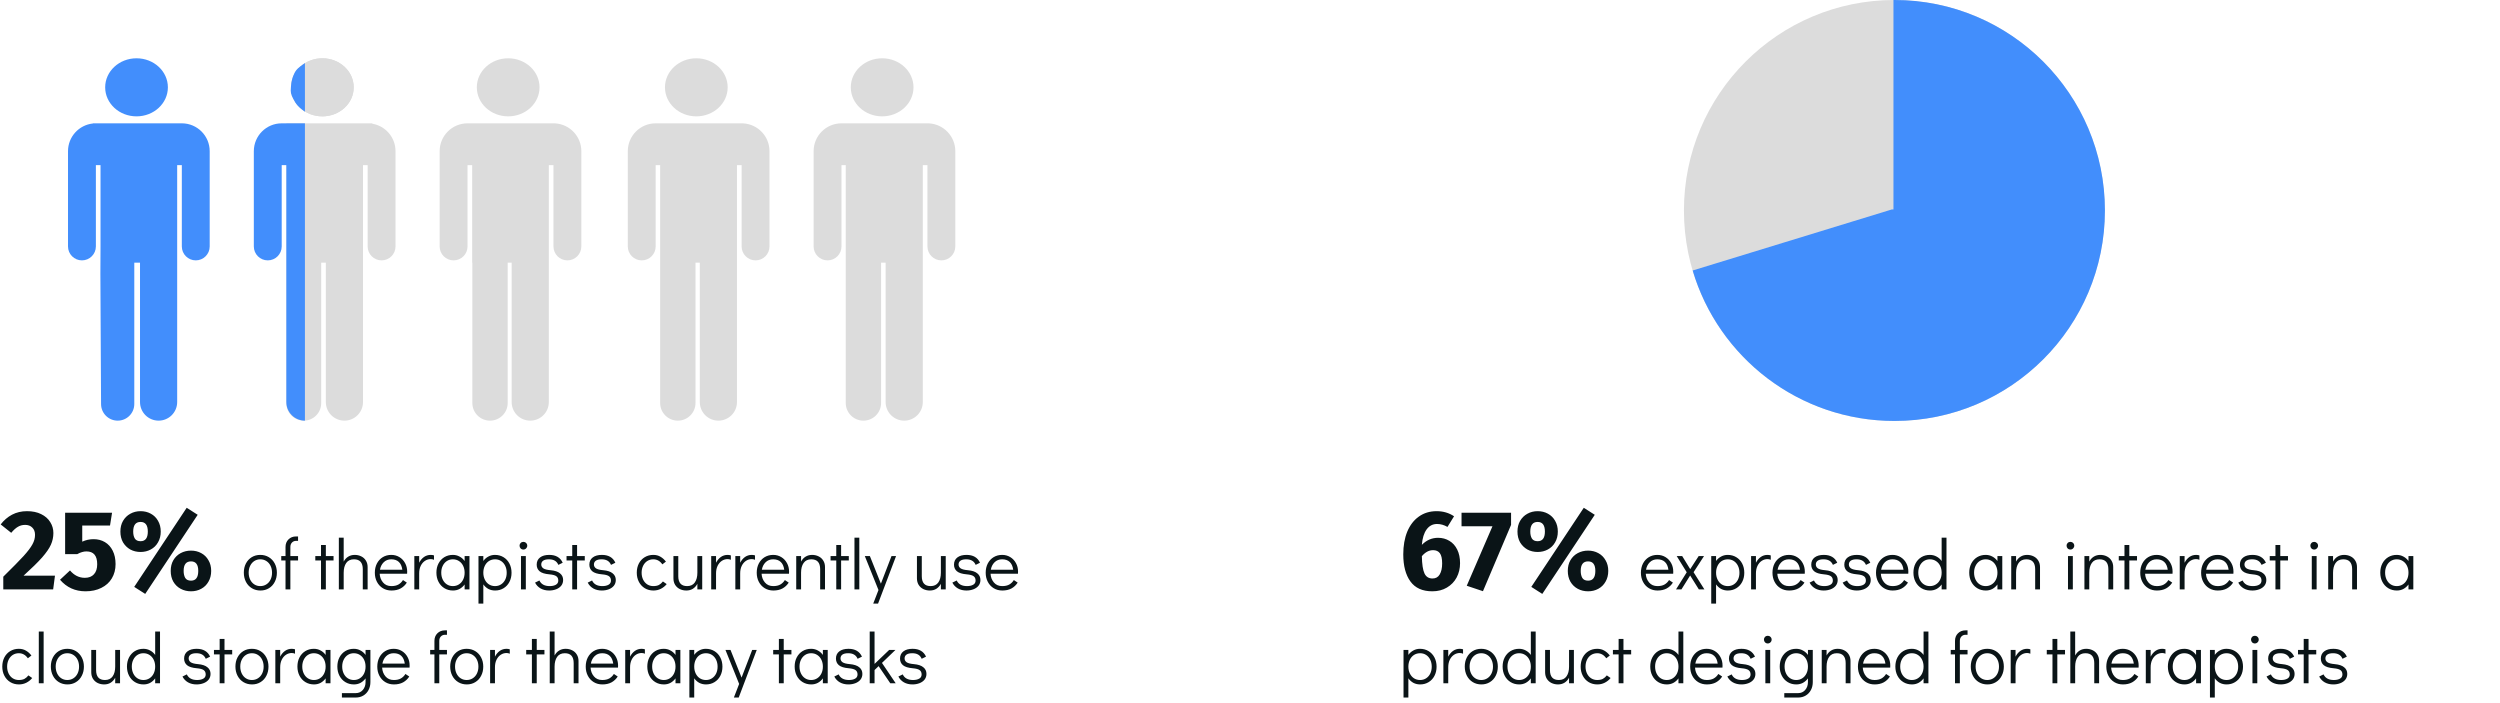 <svg width="772" height="217" viewBox="0 0 772 217" fill="none" xmlns="http://www.w3.org/2000/svg">
<path d="M8.33 157.85C10.033 157.85 11.492 158.153 12.705 158.76C13.942 159.367 14.875 160.183 15.505 161.21C16.158 162.237 16.485 163.368 16.485 164.605C16.485 165.865 16.228 167.067 15.715 168.21C15.202 169.353 14.292 170.672 12.985 172.165C11.678 173.635 9.777 175.502 7.28 177.765H16.975L16.415 182H1.015V178.08C3.885 175.257 5.973 173.133 7.28 171.71C8.587 170.263 9.497 169.062 10.01 168.105C10.547 167.148 10.815 166.168 10.815 165.165C10.815 164.208 10.535 163.462 9.975 162.925C9.438 162.365 8.703 162.085 7.77 162.085C6.93 162.085 6.183 162.283 5.53 162.68C4.877 163.053 4.188 163.672 3.465 164.535L0.21 161.945C1.19 160.662 2.357 159.658 3.71 158.935C5.087 158.212 6.627 157.85 8.33 157.85ZM33.971 162.295H25.396V167.265C26.493 166.752 27.659 166.495 28.896 166.495C30.203 166.495 31.369 166.798 32.396 167.405C33.423 168.012 34.228 168.898 34.811 170.065C35.394 171.232 35.686 172.608 35.686 174.195C35.686 175.852 35.301 177.322 34.531 178.605C33.784 179.865 32.699 180.845 31.276 181.545C29.876 182.245 28.254 182.595 26.411 182.595C23.214 182.595 20.589 181.405 18.536 179.025L21.616 176.155C22.899 177.672 24.428 178.43 26.201 178.43C27.414 178.43 28.348 178.068 29.001 177.345C29.678 176.622 30.016 175.583 30.016 174.23C30.016 171.593 28.908 170.275 26.691 170.275C26.224 170.275 25.769 170.345 25.326 170.485C24.883 170.602 24.393 170.812 23.856 171.115H20.111V158.34H34.601L33.971 162.295ZM57.652 156.8L61.047 158.97L44.842 183.4L41.447 181.23L57.652 156.8ZM43.407 157.85C44.574 157.85 45.624 158.107 46.557 158.62C47.514 159.133 48.26 159.868 48.797 160.825C49.357 161.782 49.637 162.89 49.637 164.15C49.637 165.41 49.357 166.518 48.797 167.475C48.26 168.432 47.514 169.167 46.557 169.68C45.624 170.193 44.574 170.45 43.407 170.45C42.24 170.45 41.179 170.193 40.222 169.68C39.289 169.143 38.542 168.408 37.982 167.475C37.445 166.518 37.177 165.41 37.177 164.15C37.177 162.89 37.445 161.793 37.982 160.86C38.542 159.903 39.289 159.168 40.222 158.655C41.179 158.118 42.24 157.85 43.407 157.85ZM43.407 161.175C41.89 161.175 41.132 162.167 41.132 164.15C41.132 165.013 41.295 165.725 41.622 166.285C41.972 166.845 42.567 167.125 43.407 167.125C44.9 167.125 45.647 166.133 45.647 164.15C45.647 162.167 44.9 161.175 43.407 161.175ZM58.982 170.03C60.149 170.03 61.199 170.287 62.132 170.8C63.089 171.313 63.835 172.048 64.372 173.005C64.932 173.938 65.212 175.035 65.212 176.295C65.212 177.555 64.932 178.663 64.372 179.62C63.835 180.577 63.089 181.312 62.132 181.825C61.199 182.338 60.149 182.595 58.982 182.595C57.815 182.595 56.754 182.338 55.797 181.825C54.84 181.312 54.082 180.577 53.522 179.62C52.985 178.663 52.717 177.555 52.717 176.295C52.717 175.035 52.985 173.938 53.522 173.005C54.082 172.048 54.84 171.313 55.797 170.8C56.754 170.287 57.815 170.03 58.982 170.03ZM58.982 173.355C57.465 173.355 56.707 174.335 56.707 176.295C56.707 177.158 56.87 177.882 57.197 178.465C57.547 179.025 58.142 179.305 58.982 179.305C60.475 179.305 61.222 178.302 61.222 176.295C61.222 174.335 60.475 173.355 58.982 173.355ZM80.42 182.352C79.437 182.352 78.557 182.117 77.78 181.648C77.003 181.179 76.394 180.526 75.954 179.69C75.514 178.839 75.294 177.886 75.294 176.83C75.294 175.774 75.507 174.835 75.932 174.014C76.372 173.178 76.973 172.525 77.736 172.056C78.513 171.587 79.393 171.352 80.376 171.352C81.359 171.352 82.239 171.587 83.016 172.056C83.793 172.525 84.402 173.178 84.842 174.014C85.282 174.85 85.502 175.796 85.502 176.852C85.502 177.908 85.282 178.854 84.842 179.69C84.417 180.526 83.815 181.179 83.038 181.648C82.275 182.117 81.403 182.352 80.42 182.352ZM80.376 180.988C81.08 180.988 81.703 180.812 82.246 180.46C82.803 180.108 83.236 179.617 83.544 178.986C83.852 178.355 84.006 177.644 84.006 176.852C84.006 176.06 83.852 175.349 83.544 174.718C83.236 174.087 82.803 173.596 82.246 173.244C81.703 172.892 81.08 172.716 80.376 172.716C79.687 172.716 79.071 172.892 78.528 173.244C77.985 173.596 77.56 174.087 77.252 174.718C76.944 175.334 76.79 176.038 76.79 176.83C76.79 177.637 76.944 178.355 77.252 178.986C77.56 179.617 77.985 180.108 78.528 180.46C79.071 180.812 79.687 180.988 80.376 180.988ZM91.425 167.018C90.912 167.018 90.487 167.194 90.149 167.546C89.827 167.898 89.665 168.353 89.665 168.91V171.704H92.041V173.068H89.665V182H88.169V173.068H86.849V171.704H88.169V168.91C88.169 167.957 88.47 167.179 89.071 166.578C89.687 165.962 90.472 165.654 91.425 165.654H92.041V167.018H91.425ZM99.126 182V173.068H97.366V171.704H99.126V168.294H100.622V171.704H102.998V173.068H100.622V182H99.126ZM109.541 171.352C110.26 171.352 110.92 171.499 111.521 171.792C112.137 172.085 112.621 172.518 112.973 173.09C113.34 173.662 113.523 174.337 113.523 175.114V182H112.027V175.774C112.027 173.735 111.118 172.716 109.299 172.716C108.243 172.716 107.451 173.09 106.923 173.838C106.395 174.586 106.131 175.591 106.131 176.852V182H104.635V166.028H106.131V173.42C106.483 172.76 106.945 172.254 107.517 171.902C108.104 171.535 108.778 171.352 109.541 171.352ZM120.831 171.352C121.755 171.352 122.591 171.579 123.339 172.034C124.087 172.489 124.674 173.112 125.099 173.904C125.524 174.681 125.737 175.554 125.737 176.522C125.737 176.801 125.73 177.013 125.715 177.16H117.245C117.304 178.216 117.648 179.118 118.279 179.866C118.91 180.614 119.768 180.988 120.853 180.988C121.733 180.988 122.459 180.827 123.031 180.504C123.618 180.167 124.087 179.705 124.439 179.118L125.627 179.91C125.143 180.673 124.505 181.274 123.713 181.714C122.921 182.139 121.982 182.352 120.897 182.352C119.9 182.352 119.012 182.117 118.235 181.648C117.458 181.179 116.849 180.526 116.409 179.69C115.969 178.854 115.749 177.908 115.749 176.852C115.749 175.796 115.962 174.85 116.387 174.014C116.827 173.178 117.428 172.525 118.191 172.056C118.968 171.587 119.848 171.352 120.831 171.352ZM124.241 175.928C124.094 174.857 123.735 174.058 123.163 173.53C122.591 172.987 121.814 172.716 120.831 172.716C119.878 172.716 119.093 173.024 118.477 173.64C117.876 174.241 117.494 175.004 117.333 175.928H124.241ZM133.006 171.352C133.358 171.352 133.695 171.403 134.018 171.506V172.87C133.71 172.723 133.372 172.65 133.006 172.65C132.375 172.65 131.788 172.826 131.246 173.178C130.703 173.53 130.263 174.043 129.926 174.718C129.603 175.378 129.442 176.163 129.442 177.072V182H127.946V171.704H129.442V173.772C129.838 173.009 130.336 172.415 130.938 171.99C131.554 171.565 132.243 171.352 133.006 171.352ZM144.971 171.704V182H143.475V180.482C143.049 181.069 142.529 181.531 141.913 181.868C141.297 182.191 140.622 182.352 139.889 182.352C138.906 182.352 138.026 182.117 137.249 181.648C136.471 181.179 135.863 180.526 135.423 179.69C134.983 178.854 134.763 177.901 134.763 176.83C134.763 175.774 134.975 174.835 135.401 174.014C135.841 173.178 136.442 172.525 137.205 172.056C137.982 171.587 138.862 171.352 139.845 171.352C140.593 171.352 141.275 171.521 141.891 171.858C142.521 172.181 143.049 172.643 143.475 173.244V171.704H144.971ZM139.845 180.988C140.549 180.988 141.172 180.812 141.715 180.46C142.272 180.108 142.705 179.617 143.013 178.986C143.321 178.355 143.475 177.644 143.475 176.852C143.475 176.06 143.321 175.349 143.013 174.718C142.705 174.087 142.272 173.596 141.715 173.244C141.172 172.892 140.549 172.716 139.845 172.716C139.155 172.716 138.539 172.892 137.997 173.244C137.454 173.596 137.029 174.087 136.721 174.718C136.413 175.334 136.259 176.038 136.259 176.83C136.259 177.637 136.413 178.355 136.721 178.986C137.029 179.617 137.454 180.108 137.997 180.46C138.539 180.812 139.155 180.988 139.845 180.988ZM152.837 171.352C153.819 171.352 154.699 171.587 155.477 172.056C156.254 172.525 156.863 173.178 157.303 174.014C157.743 174.85 157.963 175.803 157.963 176.874C157.963 177.93 157.743 178.876 157.303 179.712C156.877 180.533 156.276 181.179 155.499 181.648C154.736 182.117 153.863 182.352 152.881 182.352C152.133 182.352 151.443 182.191 150.813 181.868C150.197 181.531 149.676 181.061 149.251 180.46V186.4H147.755V171.704H149.251V173.222C149.676 172.635 150.197 172.181 150.813 171.858C151.429 171.521 152.103 171.352 152.837 171.352ZM152.881 180.988C153.57 180.988 154.186 180.812 154.729 180.46C155.271 180.108 155.697 179.624 156.005 179.008C156.313 178.377 156.467 177.666 156.467 176.874C156.467 176.067 156.313 175.349 156.005 174.718C155.697 174.087 155.271 173.596 154.729 173.244C154.186 172.892 153.57 172.716 152.881 172.716C152.177 172.716 151.546 172.892 150.989 173.244C150.446 173.596 150.021 174.087 149.713 174.718C149.405 175.349 149.251 176.06 149.251 176.852C149.251 177.644 149.405 178.355 149.713 178.986C150.021 179.617 150.446 180.108 150.989 180.46C151.546 180.812 152.177 180.988 152.881 180.988ZM160.879 182V171.704H162.375V182H160.879ZM161.627 169.702C161.289 169.702 161.003 169.585 160.769 169.35C160.549 169.115 160.439 168.829 160.439 168.492C160.439 168.169 160.549 167.898 160.769 167.678C161.003 167.443 161.289 167.326 161.627 167.326C161.949 167.326 162.228 167.443 162.463 167.678C162.697 167.898 162.815 168.177 162.815 168.514C162.815 168.837 162.697 169.115 162.463 169.35C162.228 169.585 161.949 169.702 161.627 169.702ZM169.581 182.352C168.584 182.352 167.704 182.139 166.941 181.714C166.193 181.289 165.621 180.687 165.225 179.91L166.567 179.25C167.11 180.409 168.173 180.988 169.757 180.988C170.52 180.988 171.151 180.849 171.649 180.57C172.148 180.291 172.397 179.859 172.397 179.272C172.397 178.671 172.192 178.223 171.781 177.93C171.385 177.637 170.681 177.446 169.669 177.358C168.261 177.241 167.249 176.925 166.633 176.412C166.032 175.899 165.731 175.217 165.731 174.366C165.731 173.413 166.076 172.672 166.765 172.144C167.455 171.616 168.401 171.352 169.603 171.352C171.642 171.352 173.028 172.159 173.761 173.772L172.419 174.432C172.17 173.845 171.803 173.413 171.319 173.134C170.85 172.855 170.241 172.716 169.493 172.716C168.731 172.716 168.144 172.855 167.733 173.134C167.337 173.413 167.139 173.809 167.139 174.322C167.139 174.806 167.352 175.202 167.777 175.51C168.217 175.803 168.965 175.994 170.021 176.082C171.327 176.199 172.295 176.522 172.925 177.05C173.571 177.563 173.893 178.245 173.893 179.096C173.893 179.785 173.695 180.379 173.299 180.878C172.903 181.362 172.375 181.729 171.715 181.978C171.055 182.227 170.344 182.352 169.581 182.352ZM176.707 182V173.068H174.947V171.704H176.707V168.294H178.203V171.704H180.579V173.068H178.203V182H176.707ZM185.845 182.352C184.848 182.352 183.968 182.139 183.205 181.714C182.457 181.289 181.885 180.687 181.489 179.91L182.831 179.25C183.374 180.409 184.437 180.988 186.021 180.988C186.784 180.988 187.414 180.849 187.913 180.57C188.412 180.291 188.661 179.859 188.661 179.272C188.661 178.671 188.456 178.223 188.045 177.93C187.649 177.637 186.945 177.446 185.933 177.358C184.525 177.241 183.513 176.925 182.897 176.412C182.296 175.899 181.995 175.217 181.995 174.366C181.995 173.413 182.34 172.672 183.029 172.144C183.718 171.616 184.664 171.352 185.867 171.352C187.906 171.352 189.292 172.159 190.025 173.772L188.683 174.432C188.434 173.845 188.067 173.413 187.583 173.134C187.114 172.855 186.505 172.716 185.757 172.716C184.994 172.716 184.408 172.855 183.997 173.134C183.601 173.413 183.403 173.809 183.403 174.322C183.403 174.806 183.616 175.202 184.041 175.51C184.481 175.803 185.229 175.994 186.285 176.082C187.59 176.199 188.558 176.522 189.189 177.05C189.834 177.563 190.157 178.245 190.157 179.096C190.157 179.785 189.959 180.379 189.563 180.878C189.167 181.362 188.639 181.729 187.979 181.978C187.319 182.227 186.608 182.352 185.845 182.352ZM201.785 182.352C200.787 182.352 199.9 182.117 199.123 181.648C198.345 181.179 197.737 180.526 197.297 179.69C196.857 178.854 196.637 177.908 196.637 176.852C196.637 175.796 196.849 174.85 197.275 174.014C197.715 173.178 198.323 172.525 199.101 172.056C199.878 171.587 200.758 171.352 201.741 171.352C202.577 171.352 203.303 171.535 203.919 171.902C204.549 172.254 205.121 172.76 205.635 173.42L204.535 174.278C203.816 173.237 202.885 172.716 201.741 172.716C201.051 172.716 200.428 172.892 199.871 173.244C199.328 173.596 198.903 174.087 198.595 174.718C198.287 175.349 198.133 176.06 198.133 176.852C198.133 177.644 198.287 178.355 198.595 178.986C198.903 179.617 199.328 180.108 199.871 180.46C200.428 180.812 201.051 180.988 201.741 180.988C202.445 180.988 203.024 180.871 203.479 180.636C203.933 180.387 204.344 180.027 204.711 179.558L205.877 180.372C205.393 180.973 204.791 181.457 204.073 181.824C203.369 182.176 202.606 182.352 201.785 182.352ZM216.845 171.704V182H215.349V180.284C214.997 180.944 214.528 181.457 213.941 181.824C213.369 182.176 212.702 182.352 211.939 182.352C211.22 182.352 210.553 182.205 209.937 181.912C209.336 181.619 208.852 181.186 208.485 180.614C208.133 180.042 207.957 179.367 207.957 178.59V171.704H209.453V177.93C209.453 179.969 210.362 180.988 212.181 180.988C213.237 180.988 214.029 180.614 214.557 179.866C215.085 179.118 215.349 178.113 215.349 176.852V171.704H216.845ZM224.679 171.352C225.031 171.352 225.369 171.403 225.691 171.506V172.87C225.383 172.723 225.046 172.65 224.679 172.65C224.049 172.65 223.462 172.826 222.919 173.178C222.377 173.53 221.937 174.043 221.599 174.718C221.277 175.378 221.115 176.163 221.115 177.072V182H219.619V171.704H221.115V173.772C221.511 173.009 222.01 172.415 222.611 171.99C223.227 171.565 223.917 171.352 224.679 171.352ZM232.134 171.352C232.486 171.352 232.824 171.403 233.146 171.506V172.87C232.838 172.723 232.501 172.65 232.134 172.65C231.504 172.65 230.917 172.826 230.374 173.178C229.832 173.53 229.392 174.043 229.054 174.718C228.732 175.378 228.57 176.163 228.57 177.072V182H227.074V171.704H228.57V173.772C228.966 173.009 229.465 172.415 230.066 171.99C230.682 171.565 231.372 171.352 232.134 171.352ZM238.759 171.352C239.683 171.352 240.519 171.579 241.267 172.034C242.015 172.489 242.601 173.112 243.027 173.904C243.452 174.681 243.665 175.554 243.665 176.522C243.665 176.801 243.657 177.013 243.643 177.16H235.173C235.231 178.216 235.576 179.118 236.207 179.866C236.837 180.614 237.695 180.988 238.781 180.988C239.661 180.988 240.387 180.827 240.959 180.504C241.545 180.167 242.015 179.705 242.367 179.118L243.555 179.91C243.071 180.673 242.433 181.274 241.641 181.714C240.849 182.139 239.91 182.352 238.825 182.352C237.827 182.352 236.94 182.117 236.163 181.648C235.385 181.179 234.777 180.526 234.337 179.69C233.897 178.854 233.677 177.908 233.677 176.852C233.677 175.796 233.889 174.85 234.315 174.014C234.755 173.178 235.356 172.525 236.119 172.056C236.896 171.587 237.776 171.352 238.759 171.352ZM242.169 175.928C242.022 174.857 241.663 174.058 241.091 173.53C240.519 172.987 239.741 172.716 238.759 172.716C237.805 172.716 237.021 173.024 236.405 173.64C235.803 174.241 235.422 175.004 235.261 175.928H242.169ZM250.779 171.352C251.498 171.352 252.158 171.499 252.759 171.792C253.375 172.085 253.859 172.518 254.211 173.09C254.578 173.662 254.761 174.337 254.761 175.114V182H253.265V175.774C253.265 173.735 252.356 172.716 250.537 172.716C249.481 172.716 248.689 173.09 248.161 173.838C247.633 174.586 247.369 175.591 247.369 176.852V182H245.873V171.704H247.369V173.42C247.721 172.76 248.183 172.254 248.755 171.902C249.342 171.535 250.017 171.352 250.779 171.352ZM258.24 182V173.068H256.48V171.704H258.24V168.294H259.736V171.704H262.112V173.068H259.736V182H258.24ZM263.858 182V166.028H265.354V182H263.858ZM275.301 171.704H276.709L271.143 186.4H269.647L271.275 182.198L267.051 171.704H268.613L272.023 180.24L275.301 171.704ZM292.04 171.704V182H290.544V180.284C290.192 180.944 289.723 181.457 289.136 181.824C288.564 182.176 287.897 182.352 287.134 182.352C286.416 182.352 285.748 182.205 285.132 181.912C284.531 181.619 284.047 181.186 283.68 180.614C283.328 180.042 283.152 179.367 283.152 178.59V171.704H284.648V177.93C284.648 179.969 285.558 180.988 287.376 180.988C288.432 180.988 289.224 180.614 289.752 179.866C290.28 179.118 290.544 178.113 290.544 176.852V171.704H292.04ZM298.445 182.352C297.447 182.352 296.567 182.139 295.805 181.714C295.057 181.289 294.485 180.687 294.089 179.91L295.431 179.25C295.973 180.409 297.037 180.988 298.621 180.988C299.383 180.988 300.014 180.849 300.513 180.57C301.011 180.291 301.261 179.859 301.261 179.272C301.261 178.671 301.055 178.223 300.645 177.93C300.249 177.637 299.545 177.446 298.533 177.358C297.125 177.241 296.113 176.925 295.497 176.412C294.895 175.899 294.595 175.217 294.595 174.366C294.595 173.413 294.939 172.672 295.629 172.144C296.318 171.616 297.264 171.352 298.467 171.352C300.505 171.352 301.891 172.159 302.625 173.772L301.283 174.432C301.033 173.845 300.667 173.413 300.183 173.134C299.713 172.855 299.105 172.716 298.357 172.716C297.594 172.716 297.007 172.855 296.597 173.134C296.201 173.413 296.003 173.809 296.003 174.322C296.003 174.806 296.215 175.202 296.641 175.51C297.081 175.803 297.829 175.994 298.885 176.082C300.19 176.199 301.158 176.522 301.789 177.05C302.434 177.563 302.757 178.245 302.757 179.096C302.757 179.785 302.559 180.379 302.163 180.878C301.767 181.362 301.239 181.729 300.579 181.978C299.919 182.227 299.207 182.352 298.445 182.352ZM309.464 171.352C310.388 171.352 311.224 171.579 311.972 172.034C312.72 172.489 313.306 173.112 313.732 173.904C314.157 174.681 314.37 175.554 314.37 176.522C314.37 176.801 314.362 177.013 314.348 177.16H305.878C305.936 178.216 306.281 179.118 306.912 179.866C307.542 180.614 308.4 180.988 309.486 180.988C310.366 180.988 311.092 180.827 311.664 180.504C312.25 180.167 312.72 179.705 313.072 179.118L314.26 179.91C313.776 180.673 313.138 181.274 312.346 181.714C311.554 182.139 310.615 182.352 309.53 182.352C308.532 182.352 307.645 182.117 306.868 181.648C306.09 181.179 305.482 180.526 305.042 179.69C304.602 178.854 304.382 177.908 304.382 176.852C304.382 175.796 304.594 174.85 305.02 174.014C305.46 173.178 306.061 172.525 306.824 172.056C307.601 171.587 308.481 171.352 309.464 171.352ZM312.874 175.928C312.727 174.857 312.368 174.058 311.796 173.53C311.224 172.987 310.446 172.716 309.464 172.716C308.51 172.716 307.726 173.024 307.11 173.64C306.508 174.241 306.127 175.004 305.966 175.928H312.874ZM5.852 211.352C4.855 211.352 3.967 211.117 3.19 210.648C2.413 210.179 1.804 209.526 1.364 208.69C0.924 207.854 0.704 206.908 0.704 205.852C0.704 204.796 0.917 203.85 1.342 203.014C1.782 202.178 2.391 201.525 3.168 201.056C3.945 200.587 4.825 200.352 5.808 200.352C6.644 200.352 7.37 200.535 7.986 200.902C8.617 201.254 9.189 201.76 9.702 202.42L8.602 203.278C7.883 202.237 6.952 201.716 5.808 201.716C5.119 201.716 4.495 201.892 3.938 202.244C3.395 202.596 2.97 203.087 2.662 203.718C2.354 204.349 2.2 205.06 2.2 205.852C2.2 206.644 2.354 207.355 2.662 207.986C2.97 208.617 3.395 209.108 3.938 209.46C4.495 209.812 5.119 209.988 5.808 209.988C6.512 209.988 7.091 209.871 7.546 209.636C8.001 209.387 8.411 209.027 8.778 208.558L9.944 209.372C9.46 209.973 8.859 210.457 8.14 210.824C7.436 211.176 6.673 211.352 5.852 211.352ZM11.98 211V195.028H13.476V211H11.98ZM20.827 211.352C19.845 211.352 18.965 211.117 18.187 210.648C17.41 210.179 16.801 209.526 16.361 208.69C15.921 207.839 15.701 206.886 15.701 205.83C15.701 204.774 15.914 203.835 16.339 203.014C16.779 202.178 17.381 201.525 18.143 201.056C18.921 200.587 19.8 200.352 20.783 200.352C21.766 200.352 22.646 200.587 23.423 201.056C24.201 201.525 24.809 202.178 25.249 203.014C25.689 203.85 25.909 204.796 25.909 205.852C25.909 206.908 25.689 207.854 25.249 208.69C24.824 209.526 24.223 210.179 23.445 210.648C22.683 211.117 21.81 211.352 20.827 211.352ZM20.783 209.988C21.487 209.988 22.11 209.812 22.653 209.46C23.21 209.108 23.643 208.617 23.951 207.986C24.259 207.355 24.413 206.644 24.413 205.852C24.413 205.06 24.259 204.349 23.951 203.718C23.643 203.087 23.21 202.596 22.653 202.244C22.11 201.892 21.487 201.716 20.783 201.716C20.094 201.716 19.478 201.892 18.935 202.244C18.392 202.596 17.967 203.087 17.659 203.718C17.351 204.334 17.197 205.038 17.197 205.83C17.197 206.637 17.351 207.355 17.659 207.986C17.967 208.617 18.392 209.108 18.935 209.46C19.478 209.812 20.094 209.988 20.783 209.988ZM37.069 200.704V211H35.573V209.284C35.221 209.944 34.751 210.457 34.165 210.824C33.593 211.176 32.925 211.352 32.163 211.352C31.444 211.352 30.777 211.205 30.161 210.912C29.559 210.619 29.075 210.186 28.709 209.614C28.357 209.042 28.181 208.367 28.181 207.59V200.704H29.677V206.93C29.677 208.969 30.586 209.988 32.405 209.988C33.461 209.988 34.253 209.614 34.781 208.866C35.309 208.118 35.573 207.113 35.573 205.852V200.704H37.069ZM49.413 195.028V211H47.917V209.482C47.492 210.069 46.971 210.531 46.355 210.868C45.739 211.191 45.064 211.352 44.331 211.352C43.348 211.352 42.468 211.117 41.691 210.648C40.914 210.179 40.305 209.526 39.865 208.69C39.425 207.854 39.205 206.901 39.205 205.83C39.205 204.774 39.418 203.835 39.843 203.014C40.283 202.178 40.884 201.525 41.647 201.056C42.424 200.587 43.304 200.352 44.287 200.352C45.035 200.352 45.717 200.521 46.333 200.858C46.964 201.181 47.492 201.643 47.917 202.244V195.028H49.413ZM44.287 209.988C44.991 209.988 45.614 209.812 46.157 209.46C46.714 209.108 47.147 208.617 47.455 207.986C47.763 207.355 47.917 206.644 47.917 205.852C47.917 205.06 47.763 204.349 47.455 203.718C47.147 203.087 46.714 202.596 46.157 202.244C45.614 201.892 44.991 201.716 44.287 201.716C43.598 201.716 42.982 201.892 42.439 202.244C41.896 202.596 41.471 203.087 41.163 203.718C40.855 204.334 40.701 205.038 40.701 205.83C40.701 206.637 40.855 207.355 41.163 207.986C41.471 208.617 41.896 209.108 42.439 209.46C42.982 209.812 43.598 209.988 44.287 209.988ZM60.703 211.352C59.706 211.352 58.826 211.139 58.063 210.714C57.316 210.289 56.743 209.687 56.347 208.91L57.69 208.25C58.232 209.409 59.295 209.988 60.88 209.988C61.642 209.988 62.273 209.849 62.772 209.57C63.27 209.291 63.52 208.859 63.52 208.272C63.52 207.671 63.314 207.223 62.904 206.93C62.508 206.637 61.803 206.446 60.791 206.358C59.383 206.241 58.371 205.925 57.755 205.412C57.154 204.899 56.853 204.217 56.853 203.366C56.853 202.413 57.198 201.672 57.888 201.144C58.577 200.616 59.523 200.352 60.725 200.352C62.764 200.352 64.15 201.159 64.883 202.772L63.541 203.432C63.292 202.845 62.925 202.413 62.441 202.134C61.972 201.855 61.364 201.716 60.615 201.716C59.853 201.716 59.266 201.855 58.855 202.134C58.459 202.413 58.261 202.809 58.261 203.322C58.261 203.806 58.474 204.202 58.9 204.51C59.34 204.803 60.087 204.994 61.144 205.082C62.449 205.199 63.417 205.522 64.047 206.05C64.693 206.563 65.016 207.245 65.016 208.096C65.016 208.785 64.817 209.379 64.421 209.878C64.025 210.362 63.498 210.729 62.837 210.978C62.178 211.227 61.466 211.352 60.703 211.352ZM67.829 211V202.068H66.069V200.704H67.829V197.294H69.325V200.704H71.701V202.068H69.325V211H67.829ZM77.825 211.352C76.843 211.352 75.963 211.117 75.185 210.648C74.408 210.179 73.799 209.526 73.359 208.69C72.919 207.839 72.699 206.886 72.699 205.83C72.699 204.774 72.912 203.835 73.337 203.014C73.777 202.178 74.379 201.525 75.141 201.056C75.918 200.587 76.799 200.352 77.781 200.352C78.764 200.352 79.644 200.587 80.421 201.056C81.198 201.525 81.807 202.178 82.247 203.014C82.687 203.85 82.907 204.796 82.907 205.852C82.907 206.908 82.687 207.854 82.247 208.69C81.822 209.526 81.221 210.179 80.443 210.648C79.68 211.117 78.808 211.352 77.825 211.352ZM77.781 209.988C78.485 209.988 79.109 209.812 79.651 209.46C80.209 209.108 80.641 208.617 80.949 207.986C81.257 207.355 81.411 206.644 81.411 205.852C81.411 205.06 81.257 204.349 80.949 203.718C80.641 203.087 80.209 202.596 79.651 202.244C79.109 201.892 78.485 201.716 77.781 201.716C77.092 201.716 76.476 201.892 75.933 202.244C75.391 202.596 74.965 203.087 74.657 203.718C74.349 204.334 74.195 205.038 74.195 205.83C74.195 206.637 74.349 207.355 74.657 207.986C74.965 208.617 75.391 209.108 75.933 209.46C76.476 209.812 77.092 209.988 77.781 209.988ZM90.085 200.352C90.437 200.352 90.774 200.403 91.097 200.506V201.87C90.789 201.723 90.451 201.65 90.085 201.65C89.454 201.65 88.867 201.826 88.325 202.178C87.782 202.53 87.342 203.043 87.005 203.718C86.682 204.378 86.521 205.163 86.521 206.072V211H85.025V200.704H86.521V202.772C86.917 202.009 87.415 201.415 88.017 200.99C88.633 200.565 89.322 200.352 90.085 200.352ZM102.05 200.704V211H100.554V209.482C100.128 210.069 99.608 210.531 98.992 210.868C98.376 211.191 97.701 211.352 96.968 211.352C95.985 211.352 95.105 211.117 94.328 210.648C93.55 210.179 92.942 209.526 92.502 208.69C92.062 207.854 91.842 206.901 91.842 205.83C91.842 204.774 92.054 203.835 92.48 203.014C92.92 202.178 93.521 201.525 94.284 201.056C95.061 200.587 95.941 200.352 96.924 200.352C97.672 200.352 98.354 200.521 98.97 200.858C99.6 201.181 100.128 201.643 100.554 202.244V200.704H102.05ZM96.924 209.988C97.628 209.988 98.251 209.812 98.794 209.46C99.351 209.108 99.784 208.617 100.092 207.986C100.4 207.355 100.554 206.644 100.554 205.852C100.554 205.06 100.4 204.349 100.092 203.718C99.784 203.087 99.351 202.596 98.794 202.244C98.251 201.892 97.628 201.716 96.924 201.716C96.234 201.716 95.618 201.892 95.076 202.244C94.533 202.596 94.108 203.087 93.8 203.718C93.492 204.334 93.338 205.038 93.338 205.83C93.338 206.637 93.492 207.355 93.8 207.986C94.108 208.617 94.533 209.108 95.076 209.46C95.618 209.812 96.234 209.988 96.924 209.988ZM114.382 200.704V210.604C114.382 211.528 114.191 212.349 113.81 213.068C113.428 213.801 112.893 214.373 112.204 214.784C111.514 215.195 110.73 215.4 109.85 215.4H105.582V214.036H109.85C110.744 214.036 111.47 213.713 112.028 213.068C112.6 212.423 112.886 211.601 112.886 210.604V209.482C112.46 210.069 111.94 210.531 111.324 210.868C110.708 211.191 110.033 211.352 109.3 211.352C108.317 211.352 107.437 211.117 106.66 210.648C105.882 210.179 105.274 209.526 104.834 208.69C104.394 207.854 104.174 206.901 104.174 205.83C104.174 204.774 104.386 203.835 104.812 203.014C105.252 202.178 105.853 201.525 106.616 201.056C107.393 200.587 108.273 200.352 109.256 200.352C110.004 200.352 110.686 200.521 111.302 200.858C111.932 201.181 112.46 201.643 112.886 202.244V200.704H114.382ZM109.256 209.988C109.96 209.988 110.583 209.812 111.126 209.46C111.683 209.108 112.116 208.617 112.424 207.986C112.732 207.355 112.886 206.644 112.886 205.852C112.886 205.06 112.732 204.349 112.424 203.718C112.116 203.087 111.683 202.596 111.126 202.244C110.583 201.892 109.96 201.716 109.256 201.716C108.566 201.716 107.95 201.892 107.408 202.244C106.865 202.596 106.44 203.087 106.132 203.718C105.824 204.334 105.67 205.038 105.67 205.83C105.67 206.637 105.824 207.355 106.132 207.986C106.44 208.617 106.865 209.108 107.408 209.46C107.95 209.812 108.566 209.988 109.256 209.988ZM121.588 200.352C122.512 200.352 123.348 200.579 124.096 201.034C124.844 201.489 125.43 202.112 125.856 202.904C126.281 203.681 126.494 204.554 126.494 205.522C126.494 205.801 126.486 206.013 126.472 206.16H118.002C118.06 207.216 118.405 208.118 119.036 208.866C119.666 209.614 120.524 209.988 121.61 209.988C122.49 209.988 123.216 209.827 123.788 209.504C124.374 209.167 124.844 208.705 125.196 208.118L126.384 208.91C125.9 209.673 125.262 210.274 124.47 210.714C123.678 211.139 122.739 211.352 121.654 211.352C120.656 211.352 119.769 211.117 118.992 210.648C118.214 210.179 117.606 209.526 117.166 208.69C116.726 207.854 116.506 206.908 116.506 205.852C116.506 204.796 116.718 203.85 117.144 203.014C117.584 202.178 118.185 201.525 118.948 201.056C119.725 200.587 120.605 200.352 121.588 200.352ZM124.998 204.928C124.851 203.857 124.492 203.058 123.92 202.53C123.348 201.987 122.57 201.716 121.588 201.716C120.634 201.716 119.85 202.024 119.234 202.64C118.632 203.241 118.251 204.004 118.09 204.928H124.998ZM137.407 196.018C136.894 196.018 136.468 196.194 136.131 196.546C135.808 196.898 135.647 197.353 135.647 197.91V200.704H138.023V202.068H135.647V211H134.151V202.068H132.831V200.704H134.151V197.91C134.151 196.957 134.452 196.179 135.053 195.578C135.669 194.962 136.454 194.654 137.407 194.654H138.023V196.018H137.407ZM144.147 211.352C143.165 211.352 142.285 211.117 141.507 210.648C140.73 210.179 140.121 209.526 139.681 208.69C139.241 207.839 139.021 206.886 139.021 205.83C139.021 204.774 139.234 203.835 139.659 203.014C140.099 202.178 140.701 201.525 141.463 201.056C142.241 200.587 143.121 200.352 144.103 200.352C145.086 200.352 145.966 200.587 146.743 201.056C147.521 201.525 148.129 202.178 148.569 203.014C149.009 203.85 149.229 204.796 149.229 205.852C149.229 206.908 149.009 207.854 148.569 208.69C148.144 209.526 147.543 210.179 146.765 210.648C146.003 211.117 145.13 211.352 144.147 211.352ZM144.103 209.988C144.807 209.988 145.431 209.812 145.973 209.46C146.531 209.108 146.963 208.617 147.271 207.986C147.579 207.355 147.733 206.644 147.733 205.852C147.733 205.06 147.579 204.349 147.271 203.718C146.963 203.087 146.531 202.596 145.973 202.244C145.431 201.892 144.807 201.716 144.103 201.716C143.414 201.716 142.798 201.892 142.255 202.244C141.713 202.596 141.287 203.087 140.979 203.718C140.671 204.334 140.517 205.038 140.517 205.83C140.517 206.637 140.671 207.355 140.979 207.986C141.287 208.617 141.713 209.108 142.255 209.46C142.798 209.812 143.414 209.988 144.103 209.988ZM156.407 200.352C156.759 200.352 157.096 200.403 157.419 200.506V201.87C157.111 201.723 156.774 201.65 156.407 201.65C155.776 201.65 155.19 201.826 154.647 202.178C154.104 202.53 153.664 203.043 153.327 203.718C153.004 204.378 152.843 205.163 152.843 206.072V211H151.347V200.704H152.843V202.772C153.239 202.009 153.738 201.415 154.339 200.99C154.955 200.565 155.644 200.352 156.407 200.352ZM164.25 211V202.068H162.49V200.704H164.25V197.294H165.746V200.704H168.122V202.068H165.746V211H164.25ZM174.665 200.352C175.384 200.352 176.044 200.499 176.645 200.792C177.261 201.085 177.745 201.518 178.097 202.09C178.464 202.662 178.647 203.337 178.647 204.114V211H177.151V204.774C177.151 202.735 176.242 201.716 174.423 201.716C173.367 201.716 172.575 202.09 172.047 202.838C171.519 203.586 171.255 204.591 171.255 205.852V211H169.759V195.028H171.255V202.42C171.607 201.76 172.069 201.254 172.641 200.902C173.228 200.535 173.902 200.352 174.665 200.352ZM185.955 200.352C186.879 200.352 187.715 200.579 188.463 201.034C189.211 201.489 189.798 202.112 190.223 202.904C190.648 203.681 190.861 204.554 190.861 205.522C190.861 205.801 190.854 206.013 190.839 206.16H182.369C182.428 207.216 182.772 208.118 183.403 208.866C184.034 209.614 184.892 209.988 185.977 209.988C186.857 209.988 187.583 209.827 188.155 209.504C188.742 209.167 189.211 208.705 189.563 208.118L190.751 208.91C190.267 209.673 189.629 210.274 188.837 210.714C188.045 211.139 187.106 211.352 186.021 211.352C185.024 211.352 184.136 211.117 183.359 210.648C182.582 210.179 181.973 209.526 181.533 208.69C181.093 207.854 180.873 206.908 180.873 205.852C180.873 204.796 181.086 203.85 181.511 203.014C181.951 202.178 182.552 201.525 183.315 201.056C184.092 200.587 184.972 200.352 185.955 200.352ZM189.365 204.928C189.218 203.857 188.859 203.058 188.287 202.53C187.715 201.987 186.938 201.716 185.955 201.716C185.002 201.716 184.217 202.024 183.601 202.64C183 203.241 182.618 204.004 182.457 204.928H189.365ZM198.13 200.352C198.482 200.352 198.819 200.403 199.142 200.506V201.87C198.834 201.723 198.496 201.65 198.13 201.65C197.499 201.65 196.912 201.826 196.37 202.178C195.827 202.53 195.387 203.043 195.05 203.718C194.727 204.378 194.566 205.163 194.566 206.072V211H193.07V200.704H194.566V202.772C194.962 202.009 195.46 201.415 196.062 200.99C196.678 200.565 197.367 200.352 198.13 200.352ZM210.095 200.704V211H208.599V209.482C208.173 210.069 207.653 210.531 207.037 210.868C206.421 211.191 205.746 211.352 205.013 211.352C204.03 211.352 203.15 211.117 202.373 210.648C201.595 210.179 200.987 209.526 200.547 208.69C200.107 207.854 199.887 206.901 199.887 205.83C199.887 204.774 200.099 203.835 200.525 203.014C200.965 202.178 201.566 201.525 202.329 201.056C203.106 200.587 203.986 200.352 204.969 200.352C205.717 200.352 206.399 200.521 207.015 200.858C207.645 201.181 208.173 201.643 208.599 202.244V200.704H210.095ZM204.969 209.988C205.673 209.988 206.296 209.812 206.839 209.46C207.396 209.108 207.829 208.617 208.137 207.986C208.445 207.355 208.599 206.644 208.599 205.852C208.599 205.06 208.445 204.349 208.137 203.718C207.829 203.087 207.396 202.596 206.839 202.244C206.296 201.892 205.673 201.716 204.969 201.716C204.279 201.716 203.663 201.892 203.121 202.244C202.578 202.596 202.153 203.087 201.845 203.718C201.537 204.334 201.383 205.038 201.383 205.83C201.383 206.637 201.537 207.355 201.845 207.986C202.153 208.617 202.578 209.108 203.121 209.46C203.663 209.812 204.279 209.988 204.969 209.988ZM217.961 200.352C218.943 200.352 219.823 200.587 220.601 201.056C221.378 201.525 221.987 202.178 222.427 203.014C222.867 203.85 223.087 204.803 223.087 205.874C223.087 206.93 222.867 207.876 222.427 208.712C222.001 209.533 221.4 210.179 220.623 210.648C219.86 211.117 218.987 211.352 218.005 211.352C217.257 211.352 216.567 211.191 215.937 210.868C215.321 210.531 214.8 210.061 214.375 209.46V215.4H212.879V200.704H214.375V202.222C214.8 201.635 215.321 201.181 215.937 200.858C216.553 200.521 217.227 200.352 217.961 200.352ZM218.005 209.988C218.694 209.988 219.31 209.812 219.853 209.46C220.395 209.108 220.821 208.624 221.129 208.008C221.437 207.377 221.591 206.666 221.591 205.874C221.591 205.067 221.437 204.349 221.129 203.718C220.821 203.087 220.395 202.596 219.853 202.244C219.31 201.892 218.694 201.716 218.005 201.716C217.301 201.716 216.67 201.892 216.113 202.244C215.57 202.596 215.145 203.087 214.837 203.718C214.529 204.349 214.375 205.06 214.375 205.852C214.375 206.644 214.529 207.355 214.837 207.986C215.145 208.617 215.57 209.108 216.113 209.46C216.67 209.812 217.301 209.988 218.005 209.988ZM232.273 200.704H233.681L228.115 215.4H226.619L228.247 211.198L224.023 200.704H225.585L228.995 209.24L232.273 200.704ZM240.52 211V202.068H238.76V200.704H240.52V197.294H242.016V200.704H244.392V202.068H242.016V211H240.52ZM255.599 200.704V211H254.103V209.482C253.677 210.069 253.157 210.531 252.541 210.868C251.925 211.191 251.25 211.352 250.517 211.352C249.534 211.352 248.654 211.117 247.877 210.648C247.099 210.179 246.491 209.526 246.051 208.69C245.611 207.854 245.391 206.901 245.391 205.83C245.391 204.774 245.603 203.835 246.029 203.014C246.469 202.178 247.07 201.525 247.833 201.056C248.61 200.587 249.49 200.352 250.473 200.352C251.221 200.352 251.903 200.521 252.519 200.858C253.149 201.181 253.677 201.643 254.103 202.244V200.704H255.599ZM250.473 209.988C251.177 209.988 251.8 209.812 252.343 209.46C252.9 209.108 253.333 208.617 253.641 207.986C253.949 207.355 254.103 206.644 254.103 205.852C254.103 205.06 253.949 204.349 253.641 203.718C253.333 203.087 252.9 202.596 252.343 202.244C251.8 201.892 251.177 201.716 250.473 201.716C249.783 201.716 249.167 201.892 248.625 202.244C248.082 202.596 247.657 203.087 247.349 203.718C247.041 204.334 246.887 205.038 246.887 205.83C246.887 206.637 247.041 207.355 247.349 207.986C247.657 208.617 248.082 209.108 248.625 209.46C249.167 209.812 249.783 209.988 250.473 209.988ZM261.991 211.352C260.993 211.352 260.113 211.139 259.351 210.714C258.603 210.289 258.031 209.687 257.635 208.91L258.977 208.25C259.519 209.409 260.583 209.988 262.167 209.988C262.929 209.988 263.56 209.849 264.059 209.57C264.557 209.291 264.807 208.859 264.807 208.272C264.807 207.671 264.601 207.223 264.191 206.93C263.795 206.637 263.091 206.446 262.079 206.358C260.671 206.241 259.659 205.925 259.043 205.412C258.441 204.899 258.141 204.217 258.141 203.366C258.141 202.413 258.485 201.672 259.175 201.144C259.864 200.616 260.81 200.352 262.013 200.352C264.051 200.352 265.437 201.159 266.171 202.772L264.829 203.432C264.579 202.845 264.213 202.413 263.729 202.134C263.259 201.855 262.651 201.716 261.903 201.716C261.14 201.716 260.553 201.855 260.143 202.134C259.747 202.413 259.549 202.809 259.549 203.322C259.549 203.806 259.761 204.202 260.187 204.51C260.627 204.803 261.375 204.994 262.431 205.082C263.736 205.199 264.704 205.522 265.335 206.05C265.98 206.563 266.303 207.245 266.303 208.096C266.303 208.785 266.105 209.379 265.709 209.878C265.313 210.362 264.785 210.729 264.125 210.978C263.465 211.227 262.753 211.352 261.991 211.352ZM274.924 211L271.316 205.698L270.062 206.908V211H268.566V195.028H270.062V205.016L274.572 200.704H276.508L272.35 204.708L276.596 211H274.924ZM281.778 211.352C280.78 211.352 279.9 211.139 279.138 210.714C278.39 210.289 277.818 209.687 277.422 208.91L278.764 208.25C279.306 209.409 280.37 209.988 281.954 209.988C282.716 209.988 283.347 209.849 283.846 209.57C284.344 209.291 284.594 208.859 284.594 208.272C284.594 207.671 284.388 207.223 283.978 206.93C283.582 206.637 282.878 206.446 281.866 206.358C280.458 206.241 279.446 205.925 278.83 205.412C278.228 204.899 277.928 204.217 277.928 203.366C277.928 202.413 278.272 201.672 278.962 201.144C279.651 200.616 280.597 200.352 281.8 200.352C283.838 200.352 285.224 201.159 285.958 202.772L284.616 203.432C284.366 202.845 284 202.413 283.516 202.134C283.046 201.855 282.438 201.716 281.69 201.716C280.927 201.716 280.34 201.855 279.93 202.134C279.534 202.413 279.336 202.809 279.336 203.322C279.336 203.806 279.548 204.202 279.974 204.51C280.414 204.803 281.162 204.994 282.218 205.082C283.523 205.199 284.491 205.522 285.122 206.05C285.767 206.563 286.09 207.245 286.09 208.096C286.09 208.785 285.892 209.379 285.496 209.878C285.1 210.362 284.572 210.729 283.912 210.978C283.252 211.227 282.54 211.352 281.778 211.352Z" fill="#0A1417"/>
<path d="M444.075 166.075C445.382 166.075 446.548 166.39 447.575 167.02C448.602 167.627 449.407 168.525 449.99 169.715C450.573 170.882 450.865 172.282 450.865 173.915C450.865 175.525 450.515 176.995 449.815 178.325C449.115 179.632 448.112 180.67 446.805 181.44C445.522 182.21 444.017 182.595 442.29 182.595C439.257 182.595 437.005 181.58 435.535 179.55C434.065 177.52 433.33 174.732 433.33 171.185C433.33 168.525 433.738 166.192 434.555 164.185C435.395 162.178 436.585 160.627 438.125 159.53C439.688 158.41 441.52 157.85 443.62 157.85C445.65 157.85 447.447 158.375 449.01 159.425L446.98 162.715C445.93 162.108 444.857 161.805 443.76 161.805C442.43 161.805 441.357 162.365 440.54 163.485C439.723 164.605 439.233 166.192 439.07 168.245C440.493 166.798 442.162 166.075 444.075 166.075ZM442.36 178.64C443.34 178.64 444.075 178.232 444.565 177.415C445.078 176.575 445.335 175.432 445.335 173.985C445.335 172.515 445.102 171.465 444.635 170.835C444.168 170.205 443.468 169.89 442.535 169.89C441.275 169.89 440.12 170.508 439.07 171.745C439.117 174.242 439.385 176.015 439.875 177.065C440.365 178.115 441.193 178.64 442.36 178.64ZM466.617 158.34V162.085L457.937 182.56L452.932 180.88L460.877 162.505H451.322V158.34H466.617ZM489.071 156.8L492.466 158.97L476.261 183.4L472.866 181.23L489.071 156.8ZM474.826 157.85C475.993 157.85 477.043 158.107 477.976 158.62C478.933 159.133 479.679 159.868 480.216 160.825C480.776 161.782 481.056 162.89 481.056 164.15C481.056 165.41 480.776 166.518 480.216 167.475C479.679 168.432 478.933 169.167 477.976 169.68C477.043 170.193 475.993 170.45 474.826 170.45C473.659 170.45 472.598 170.193 471.641 169.68C470.708 169.143 469.961 168.408 469.401 167.475C468.864 166.518 468.596 165.41 468.596 164.15C468.596 162.89 468.864 161.793 469.401 160.86C469.961 159.903 470.708 159.168 471.641 158.655C472.598 158.118 473.659 157.85 474.826 157.85ZM474.826 161.175C473.309 161.175 472.551 162.167 472.551 164.15C472.551 165.013 472.714 165.725 473.041 166.285C473.391 166.845 473.986 167.125 474.826 167.125C476.319 167.125 477.066 166.133 477.066 164.15C477.066 162.167 476.319 161.175 474.826 161.175ZM490.401 170.03C491.568 170.03 492.618 170.287 493.551 170.8C494.508 171.313 495.254 172.048 495.791 173.005C496.351 173.938 496.631 175.035 496.631 176.295C496.631 177.555 496.351 178.663 495.791 179.62C495.254 180.577 494.508 181.312 493.551 181.825C492.618 182.338 491.568 182.595 490.401 182.595C489.234 182.595 488.173 182.338 487.216 181.825C486.259 181.312 485.501 180.577 484.941 179.62C484.404 178.663 484.136 177.555 484.136 176.295C484.136 175.035 484.404 173.938 484.941 173.005C485.501 172.048 486.259 171.313 487.216 170.8C488.173 170.287 489.234 170.03 490.401 170.03ZM490.401 173.355C488.884 173.355 488.126 174.335 488.126 176.295C488.126 177.158 488.289 177.882 488.616 178.465C488.966 179.025 489.561 179.305 490.401 179.305C491.894 179.305 492.641 178.302 492.641 176.295C492.641 174.335 491.894 173.355 490.401 173.355ZM511.795 171.352C512.719 171.352 513.555 171.579 514.303 172.034C515.051 172.489 515.638 173.112 516.063 173.904C516.488 174.681 516.701 175.554 516.701 176.522C516.701 176.801 516.694 177.013 516.679 177.16H508.209C508.268 178.216 508.612 179.118 509.243 179.866C509.874 180.614 510.732 180.988 511.817 180.988C512.697 180.988 513.423 180.827 513.995 180.504C514.582 180.167 515.051 179.705 515.403 179.118L516.591 179.91C516.107 180.673 515.469 181.274 514.677 181.714C513.885 182.139 512.946 182.352 511.861 182.352C510.864 182.352 509.976 182.117 509.199 181.648C508.422 181.179 507.813 180.526 507.373 179.69C506.933 178.854 506.713 177.908 506.713 176.852C506.713 175.796 506.926 174.85 507.351 174.014C507.791 173.178 508.392 172.525 509.155 172.056C509.932 171.587 510.812 171.352 511.795 171.352ZM515.205 175.928C515.058 174.857 514.699 174.058 514.127 173.53C513.555 172.987 512.778 172.716 511.795 172.716C510.842 172.716 510.057 173.024 509.441 173.64C508.84 174.241 508.458 175.004 508.297 175.928H515.205ZM526.317 182H524.601L521.917 177.71L519.233 182H517.561L520.861 176.72L517.759 171.704H519.453L521.939 175.752L524.557 171.704H526.207L522.973 176.698L526.317 182ZM533.51 171.352C534.492 171.352 535.372 171.587 536.15 172.056C536.927 172.525 537.536 173.178 537.976 174.014C538.416 174.85 538.636 175.803 538.636 176.874C538.636 177.93 538.416 178.876 537.976 179.712C537.55 180.533 536.949 181.179 536.172 181.648C535.409 182.117 534.536 182.352 533.554 182.352C532.806 182.352 532.116 182.191 531.486 181.868C530.87 181.531 530.349 181.061 529.924 180.46V186.4H528.428V171.704H529.924V173.222C530.349 172.635 530.87 172.181 531.486 171.858C532.102 171.521 532.776 171.352 533.51 171.352ZM533.554 180.988C534.243 180.988 534.859 180.812 535.402 180.46C535.944 180.108 536.37 179.624 536.678 179.008C536.986 178.377 537.14 177.666 537.14 176.874C537.14 176.067 536.986 175.349 536.678 174.718C536.37 174.087 535.944 173.596 535.402 173.244C534.859 172.892 534.243 172.716 533.554 172.716C532.85 172.716 532.219 172.892 531.662 173.244C531.119 173.596 530.694 174.087 530.386 174.718C530.078 175.349 529.924 176.06 529.924 176.852C529.924 177.644 530.078 178.355 530.386 178.986C530.694 179.617 531.119 180.108 531.662 180.46C532.219 180.812 532.85 180.988 533.554 180.988ZM545.798 171.352C546.15 171.352 546.487 171.403 546.81 171.506V172.87C546.502 172.723 546.164 172.65 545.798 172.65C545.167 172.65 544.58 172.826 544.038 173.178C543.495 173.53 543.055 174.043 542.718 174.718C542.395 175.378 542.234 176.163 542.234 177.072V182H540.738V171.704H542.234V173.772C542.63 173.009 543.128 172.415 543.73 171.99C544.346 171.565 545.035 171.352 545.798 171.352ZM552.422 171.352C553.346 171.352 554.182 171.579 554.93 172.034C555.678 172.489 556.264 173.112 556.69 173.904C557.115 174.681 557.328 175.554 557.328 176.522C557.328 176.801 557.32 177.013 557.306 177.16H548.836C548.894 178.216 549.239 179.118 549.87 179.866C550.5 180.614 551.358 180.988 552.444 180.988C553.324 180.988 554.05 180.827 554.622 180.504C555.208 180.167 555.678 179.705 556.03 179.118L557.218 179.91C556.734 180.673 556.096 181.274 555.304 181.714C554.512 182.139 553.573 182.352 552.488 182.352C551.49 182.352 550.603 182.117 549.826 181.648C549.048 181.179 548.44 180.526 548 179.69C547.56 178.854 547.34 177.908 547.34 176.852C547.34 175.796 547.552 174.85 547.978 174.014C548.418 173.178 549.019 172.525 549.782 172.056C550.559 171.587 551.439 171.352 552.422 171.352ZM555.832 175.928C555.685 174.857 555.326 174.058 554.754 173.53C554.182 172.987 553.404 172.716 552.422 172.716C551.468 172.716 550.684 173.024 550.068 173.64C549.466 174.241 549.085 175.004 548.924 175.928H555.832ZM563.166 182.352C562.169 182.352 561.289 182.139 560.526 181.714C559.778 181.289 559.206 180.687 558.81 179.91L560.152 179.25C560.695 180.409 561.758 180.988 563.342 180.988C564.105 180.988 564.736 180.849 565.234 180.57C565.733 180.291 565.982 179.859 565.982 179.272C565.982 178.671 565.777 178.223 565.366 177.93C564.97 177.637 564.266 177.446 563.254 177.358C561.846 177.241 560.834 176.925 560.218 176.412C559.617 175.899 559.316 175.217 559.316 174.366C559.316 173.413 559.661 172.672 560.35 172.144C561.04 171.616 561.986 171.352 563.188 171.352C565.227 171.352 566.613 172.159 567.346 173.772L566.004 174.432C565.755 173.845 565.388 173.413 564.904 173.134C564.435 172.855 563.826 172.716 563.078 172.716C562.316 172.716 561.729 172.855 561.318 173.134C560.922 173.413 560.724 173.809 560.724 174.322C560.724 174.806 560.937 175.202 561.362 175.51C561.802 175.803 562.55 175.994 563.606 176.082C564.912 176.199 565.88 176.522 566.51 177.05C567.156 177.563 567.478 178.245 567.478 179.096C567.478 179.785 567.28 180.379 566.884 180.878C566.488 181.362 565.96 181.729 565.3 181.978C564.64 182.227 563.929 182.352 563.166 182.352ZM573.371 182.352C572.374 182.352 571.494 182.139 570.731 181.714C569.983 181.289 569.411 180.687 569.015 179.91L570.357 179.25C570.9 180.409 571.963 180.988 573.547 180.988C574.31 180.988 574.941 180.849 575.439 180.57C575.938 180.291 576.187 179.859 576.187 179.272C576.187 178.671 575.982 178.223 575.571 177.93C575.175 177.637 574.471 177.446 573.459 177.358C572.051 177.241 571.039 176.925 570.423 176.412C569.822 175.899 569.521 175.217 569.521 174.366C569.521 173.413 569.866 172.672 570.555 172.144C571.245 171.616 572.191 171.352 573.393 171.352C575.432 171.352 576.818 172.159 577.551 173.772L576.209 174.432C575.96 173.845 575.593 173.413 575.109 173.134C574.64 172.855 574.031 172.716 573.283 172.716C572.521 172.716 571.934 172.855 571.523 173.134C571.127 173.413 570.929 173.809 570.929 174.322C570.929 174.806 571.142 175.202 571.567 175.51C572.007 175.803 572.755 175.994 573.811 176.082C575.117 176.199 576.085 176.522 576.715 177.05C577.361 177.563 577.683 178.245 577.683 179.096C577.683 179.785 577.485 180.379 577.089 180.878C576.693 181.362 576.165 181.729 575.505 181.978C574.845 182.227 574.134 182.352 573.371 182.352ZM584.391 171.352C585.315 171.352 586.151 171.579 586.899 172.034C587.647 172.489 588.233 173.112 588.659 173.904C589.084 174.681 589.297 175.554 589.297 176.522C589.297 176.801 589.289 177.013 589.275 177.16H580.805C580.863 178.216 581.208 179.118 581.839 179.866C582.469 180.614 583.327 180.988 584.413 180.988C585.293 180.988 586.019 180.827 586.591 180.504C587.177 180.167 587.647 179.705 587.999 179.118L589.187 179.91C588.703 180.673 588.065 181.274 587.273 181.714C586.481 182.139 585.542 182.352 584.457 182.352C583.459 182.352 582.572 182.117 581.795 181.648C581.017 181.179 580.409 180.526 579.969 179.69C579.529 178.854 579.309 177.908 579.309 176.852C579.309 175.796 579.521 174.85 579.947 174.014C580.387 173.178 580.988 172.525 581.751 172.056C582.528 171.587 583.408 171.352 584.391 171.352ZM587.801 175.928C587.654 174.857 587.295 174.058 586.723 173.53C586.151 172.987 585.373 172.716 584.391 172.716C583.437 172.716 582.653 173.024 582.037 173.64C581.435 174.241 581.054 175.004 580.893 175.928H587.801ZM601.075 166.028V182H599.579V180.482C599.154 181.069 598.633 181.531 598.017 181.868C597.401 182.191 596.726 182.352 595.993 182.352C595.01 182.352 594.13 182.117 593.353 181.648C592.576 181.179 591.967 180.526 591.527 179.69C591.087 178.854 590.867 177.901 590.867 176.83C590.867 175.774 591.08 174.835 591.505 174.014C591.945 173.178 592.546 172.525 593.309 172.056C594.086 171.587 594.966 171.352 595.949 171.352C596.697 171.352 597.379 171.521 597.995 171.858C598.626 172.181 599.154 172.643 599.579 173.244V166.028H601.075ZM595.949 180.988C596.653 180.988 597.276 180.812 597.819 180.46C598.376 180.108 598.809 179.617 599.117 178.986C599.425 178.355 599.579 177.644 599.579 176.852C599.579 176.06 599.425 175.349 599.117 174.718C598.809 174.087 598.376 173.596 597.819 173.244C597.276 172.892 596.653 172.716 595.949 172.716C595.26 172.716 594.644 172.892 594.101 173.244C593.558 173.596 593.133 174.087 592.825 174.718C592.517 175.334 592.363 176.038 592.363 176.83C592.363 177.637 592.517 178.355 592.825 178.986C593.133 179.617 593.558 180.108 594.101 180.46C594.644 180.812 595.26 180.988 595.949 180.988ZM618.306 171.704V182H616.81V180.482C616.384 181.069 615.864 181.531 615.248 181.868C614.632 182.191 613.957 182.352 613.224 182.352C612.241 182.352 611.361 182.117 610.584 181.648C609.806 181.179 609.198 180.526 608.758 179.69C608.318 178.854 608.098 177.901 608.098 176.83C608.098 175.774 608.31 174.835 608.736 174.014C609.176 173.178 609.777 172.525 610.54 172.056C611.317 171.587 612.197 171.352 613.18 171.352C613.928 171.352 614.61 171.521 615.226 171.858C615.856 172.181 616.384 172.643 616.81 173.244V171.704H618.306ZM613.18 180.988C613.884 180.988 614.507 180.812 615.05 180.46C615.607 180.108 616.04 179.617 616.348 178.986C616.656 178.355 616.81 177.644 616.81 176.852C616.81 176.06 616.656 175.349 616.348 174.718C616.04 174.087 615.607 173.596 615.05 173.244C614.507 172.892 613.884 172.716 613.18 172.716C612.49 172.716 611.874 172.892 611.332 173.244C610.789 173.596 610.364 174.087 610.056 174.718C609.748 175.334 609.594 176.038 609.594 176.83C609.594 177.637 609.748 178.355 610.056 178.986C610.364 179.617 610.789 180.108 611.332 180.46C611.874 180.812 612.49 180.988 613.18 180.988ZM625.974 171.352C626.692 171.352 627.352 171.499 627.954 171.792C628.57 172.085 629.054 172.518 629.406 173.09C629.772 173.662 629.956 174.337 629.956 175.114V182H628.46V175.774C628.46 173.735 627.55 172.716 625.732 172.716C624.676 172.716 623.884 173.09 623.356 173.838C622.828 174.586 622.564 175.591 622.564 176.852V182H621.068V171.704H622.564V173.42C622.916 172.76 623.378 172.254 623.95 171.902C624.536 171.535 625.211 171.352 625.974 171.352ZM638.596 182V171.704H640.092V182H638.596ZM639.344 169.702C639.007 169.702 638.721 169.585 638.486 169.35C638.266 169.115 638.156 168.829 638.156 168.492C638.156 168.169 638.266 167.898 638.486 167.678C638.721 167.443 639.007 167.326 639.344 167.326C639.667 167.326 639.946 167.443 640.18 167.678C640.415 167.898 640.532 168.177 640.532 168.514C640.532 168.837 640.415 169.115 640.18 169.35C639.946 169.585 639.667 169.702 639.344 169.702ZM648.575 171.352C649.294 171.352 649.954 171.499 650.555 171.792C651.171 172.085 651.655 172.518 652.007 173.09C652.374 173.662 652.557 174.337 652.557 175.114V182H651.061V175.774C651.061 173.735 650.152 172.716 648.333 172.716C647.277 172.716 646.485 173.09 645.957 173.838C645.429 174.586 645.165 175.591 645.165 176.852V182H643.669V171.704H645.165V173.42C645.517 172.76 645.979 172.254 646.551 171.902C647.138 171.535 647.813 171.352 648.575 171.352ZM656.036 182V173.068H654.276V171.704H656.036V168.294H657.532V171.704H659.908V173.068H657.532V182H656.036ZM665.988 171.352C666.912 171.352 667.748 171.579 668.496 172.034C669.244 172.489 669.831 173.112 670.256 173.904C670.682 174.681 670.894 175.554 670.894 176.522C670.894 176.801 670.887 177.013 670.872 177.16H662.402C662.461 178.216 662.806 179.118 663.436 179.866C664.067 180.614 664.925 180.988 666.01 180.988C666.89 180.988 667.616 180.827 668.188 180.504C668.775 180.167 669.244 179.705 669.596 179.118L670.784 179.91C670.3 180.673 669.662 181.274 668.87 181.714C668.078 182.139 667.14 182.352 666.054 182.352C665.057 182.352 664.17 182.117 663.392 181.648C662.615 181.179 662.006 180.526 661.566 179.69C661.126 178.854 660.906 177.908 660.906 176.852C660.906 175.796 661.119 174.85 661.544 174.014C661.984 173.178 662.586 172.525 663.348 172.056C664.126 171.587 665.006 171.352 665.988 171.352ZM669.398 175.928C669.252 174.857 668.892 174.058 668.32 173.53C667.748 172.987 666.971 172.716 665.988 172.716C665.035 172.716 664.25 173.024 663.634 173.64C663.033 174.241 662.652 175.004 662.49 175.928H669.398ZM678.163 171.352C678.515 171.352 678.852 171.403 679.175 171.506V172.87C678.867 172.723 678.529 172.65 678.163 172.65C677.532 172.65 676.945 172.826 676.403 173.178C675.86 173.53 675.42 174.043 675.083 174.718C674.76 175.378 674.599 176.163 674.599 177.072V182H673.103V171.704H674.599V173.772C674.995 173.009 675.493 172.415 676.095 171.99C676.711 171.565 677.4 171.352 678.163 171.352ZM684.787 171.352C685.711 171.352 686.547 171.579 687.295 172.034C688.043 172.489 688.63 173.112 689.055 173.904C689.48 174.681 689.693 175.554 689.693 176.522C689.693 176.801 689.686 177.013 689.671 177.16H681.201C681.26 178.216 681.604 179.118 682.235 179.866C682.866 180.614 683.724 180.988 684.809 180.988C685.689 180.988 686.415 180.827 686.987 180.504C687.574 180.167 688.043 179.705 688.395 179.118L689.583 179.91C689.099 180.673 688.461 181.274 687.669 181.714C686.877 182.139 685.938 182.352 684.853 182.352C683.856 182.352 682.968 182.117 682.191 181.648C681.414 181.179 680.805 180.526 680.365 179.69C679.925 178.854 679.705 177.908 679.705 176.852C679.705 175.796 679.918 174.85 680.343 174.014C680.783 173.178 681.384 172.525 682.147 172.056C682.924 171.587 683.804 171.352 684.787 171.352ZM688.197 175.928C688.05 174.857 687.691 174.058 687.119 173.53C686.547 172.987 685.77 172.716 684.787 172.716C683.834 172.716 683.049 173.024 682.433 173.64C681.832 174.241 681.45 175.004 681.289 175.928H688.197ZM695.532 182.352C694.534 182.352 693.654 182.139 692.892 181.714C692.144 181.289 691.572 180.687 691.176 179.91L692.518 179.25C693.06 180.409 694.124 180.988 695.708 180.988C696.47 180.988 697.101 180.849 697.6 180.57C698.098 180.291 698.348 179.859 698.348 179.272C698.348 178.671 698.142 178.223 697.732 177.93C697.336 177.637 696.632 177.446 695.62 177.358C694.212 177.241 693.2 176.925 692.584 176.412C691.982 175.899 691.682 175.217 691.682 174.366C691.682 173.413 692.026 172.672 692.716 172.144C693.405 171.616 694.351 171.352 695.554 171.352C697.592 171.352 698.978 172.159 699.712 173.772L698.37 174.432C698.12 173.845 697.754 173.413 697.27 173.134C696.8 172.855 696.192 172.716 695.444 172.716C694.681 172.716 694.094 172.855 693.684 173.134C693.288 173.413 693.09 173.809 693.09 174.322C693.09 174.806 693.302 175.202 693.728 175.51C694.168 175.803 694.916 175.994 695.972 176.082C697.277 176.199 698.245 176.522 698.876 177.05C699.521 177.563 699.844 178.245 699.844 179.096C699.844 179.785 699.646 180.379 699.25 180.878C698.854 181.362 698.326 181.729 697.666 181.978C697.006 182.227 696.294 182.352 695.532 182.352ZM702.657 182V173.068H700.897V171.704H702.657V168.294H704.153V171.704H706.529V173.068H704.153V182H702.657ZM713.878 182V171.704H715.374V182H713.878ZM714.626 169.702C714.288 169.702 714.002 169.585 713.768 169.35C713.548 169.115 713.438 168.829 713.438 168.492C713.438 168.169 713.548 167.898 713.768 167.678C714.002 167.443 714.288 167.326 714.626 167.326C714.948 167.326 715.227 167.443 715.462 167.678C715.696 167.898 715.814 168.177 715.814 168.514C715.814 168.837 715.696 169.115 715.462 169.35C715.227 169.585 714.948 169.702 714.626 169.702ZM723.856 171.352C724.575 171.352 725.235 171.499 725.836 171.792C726.452 172.085 726.936 172.518 727.288 173.09C727.655 173.662 727.838 174.337 727.838 175.114V182H726.342V175.774C726.342 173.735 725.433 172.716 723.614 172.716C722.558 172.716 721.766 173.09 721.238 173.838C720.71 174.586 720.446 175.591 720.446 176.852V182H718.95V171.704H720.446V173.42C720.798 172.76 721.26 172.254 721.832 171.902C722.419 171.535 723.094 171.352 723.856 171.352ZM745.235 171.704V182H743.739V180.482C743.314 181.069 742.793 181.531 742.177 181.868C741.561 182.191 740.887 182.352 740.153 182.352C739.171 182.352 738.291 182.117 737.513 181.648C736.736 181.179 736.127 180.526 735.687 179.69C735.247 178.854 735.027 177.901 735.027 176.83C735.027 175.774 735.24 174.835 735.665 174.014C736.105 173.178 736.707 172.525 737.469 172.056C738.247 171.587 739.127 171.352 740.109 171.352C740.857 171.352 741.539 171.521 742.155 171.858C742.786 172.181 743.314 172.643 743.739 173.244V171.704H745.235ZM740.109 180.988C740.813 180.988 741.437 180.812 741.979 180.46C742.537 180.108 742.969 179.617 743.277 178.986C743.585 178.355 743.739 177.644 743.739 176.852C743.739 176.06 743.585 175.349 743.277 174.718C742.969 174.087 742.537 173.596 741.979 173.244C741.437 172.892 740.813 172.716 740.109 172.716C739.42 172.716 738.804 172.892 738.261 173.244C737.719 173.596 737.293 174.087 736.985 174.718C736.677 175.334 736.523 176.038 736.523 176.83C736.523 177.637 736.677 178.355 736.985 178.986C737.293 179.617 737.719 180.108 738.261 180.46C738.804 180.812 739.42 180.988 740.109 180.988ZM438.49 200.352C439.473 200.352 440.353 200.587 441.13 201.056C441.907 201.525 442.516 202.178 442.956 203.014C443.396 203.85 443.616 204.803 443.616 205.874C443.616 206.93 443.396 207.876 442.956 208.712C442.531 209.533 441.929 210.179 441.152 210.648C440.389 211.117 439.517 211.352 438.534 211.352C437.786 211.352 437.097 211.191 436.466 210.868C435.85 210.531 435.329 210.061 434.904 209.46V215.4H433.408V200.704H434.904V202.222C435.329 201.635 435.85 201.181 436.466 200.858C437.082 200.521 437.757 200.352 438.49 200.352ZM438.534 209.988C439.223 209.988 439.839 209.812 440.382 209.46C440.925 209.108 441.35 208.624 441.658 208.008C441.966 207.377 442.12 206.666 442.12 205.874C442.12 205.067 441.966 204.349 441.658 203.718C441.35 203.087 440.925 202.596 440.382 202.244C439.839 201.892 439.223 201.716 438.534 201.716C437.83 201.716 437.199 201.892 436.642 202.244C436.099 202.596 435.674 203.087 435.366 203.718C435.058 204.349 434.904 205.06 434.904 205.852C434.904 206.644 435.058 207.355 435.366 207.986C435.674 208.617 436.099 209.108 436.642 209.46C437.199 209.812 437.83 209.988 438.534 209.988ZM450.778 200.352C451.13 200.352 451.467 200.403 451.79 200.506V201.87C451.482 201.723 451.145 201.65 450.778 201.65C450.147 201.65 449.561 201.826 449.018 202.178C448.475 202.53 448.035 203.043 447.698 203.718C447.375 204.378 447.214 205.163 447.214 206.072V211H445.718V200.704H447.214V202.772C447.61 202.009 448.109 201.415 448.71 200.99C449.326 200.565 450.015 200.352 450.778 200.352ZM457.446 211.352C456.464 211.352 455.584 211.117 454.806 210.648C454.029 210.179 453.42 209.526 452.98 208.69C452.54 207.839 452.32 206.886 452.32 205.83C452.32 204.774 452.533 203.835 452.958 203.014C453.398 202.178 454 201.525 454.762 201.056C455.54 200.587 456.42 200.352 457.402 200.352C458.385 200.352 459.265 200.587 460.042 201.056C460.82 201.525 461.428 202.178 461.868 203.014C462.308 203.85 462.528 204.796 462.528 205.852C462.528 206.908 462.308 207.854 461.868 208.69C461.443 209.526 460.842 210.179 460.064 210.648C459.302 211.117 458.429 211.352 457.446 211.352ZM457.402 209.988C458.106 209.988 458.73 209.812 459.272 209.46C459.83 209.108 460.262 208.617 460.57 207.986C460.878 207.355 461.032 206.644 461.032 205.852C461.032 205.06 460.878 204.349 460.57 203.718C460.262 203.087 459.83 202.596 459.272 202.244C458.73 201.892 458.106 201.716 457.402 201.716C456.713 201.716 456.097 201.892 455.554 202.244C455.012 202.596 454.586 203.087 454.278 203.718C453.97 204.334 453.816 205.038 453.816 205.83C453.816 206.637 453.97 207.355 454.278 207.986C454.586 208.617 455.012 209.108 455.554 209.46C456.097 209.812 456.713 209.988 457.402 209.988ZM474.216 195.028V211H472.72V209.482C472.294 210.069 471.774 210.531 471.158 210.868C470.542 211.191 469.867 211.352 469.134 211.352C468.151 211.352 467.271 211.117 466.494 210.648C465.716 210.179 465.108 209.526 464.668 208.69C464.228 207.854 464.008 206.901 464.008 205.83C464.008 204.774 464.22 203.835 464.646 203.014C465.086 202.178 465.687 201.525 466.45 201.056C467.227 200.587 468.107 200.352 469.09 200.352C469.838 200.352 470.52 200.521 471.136 200.858C471.766 201.181 472.294 201.643 472.72 202.244V195.028H474.216ZM469.09 209.988C469.794 209.988 470.417 209.812 470.96 209.46C471.517 209.108 471.95 208.617 472.258 207.986C472.566 207.355 472.72 206.644 472.72 205.852C472.72 205.06 472.566 204.349 472.258 203.718C471.95 203.087 471.517 202.596 470.96 202.244C470.417 201.892 469.794 201.716 469.09 201.716C468.4 201.716 467.784 201.892 467.242 202.244C466.699 202.596 466.274 203.087 465.966 203.718C465.658 204.334 465.504 205.038 465.504 205.83C465.504 206.637 465.658 207.355 465.966 207.986C466.274 208.617 466.699 209.108 467.242 209.46C467.784 209.812 468.4 209.988 469.09 209.988ZM486.02 200.704V211H484.524V209.284C484.172 209.944 483.702 210.457 483.116 210.824C482.544 211.176 481.876 211.352 481.114 211.352C480.395 211.352 479.728 211.205 479.112 210.912C478.51 210.619 478.026 210.186 477.66 209.614C477.308 209.042 477.132 208.367 477.132 207.59V200.704H478.628V206.93C478.628 208.969 479.537 209.988 481.356 209.988C482.412 209.988 483.204 209.614 483.732 208.866C484.26 208.118 484.524 207.113 484.524 205.852V200.704H486.02ZM493.26 211.352C492.263 211.352 491.376 211.117 490.598 210.648C489.821 210.179 489.212 209.526 488.772 208.69C488.332 207.854 488.112 206.908 488.112 205.852C488.112 204.796 488.325 203.85 488.75 203.014C489.19 202.178 489.799 201.525 490.576 201.056C491.354 200.587 492.234 200.352 493.216 200.352C494.052 200.352 494.778 200.535 495.394 200.902C496.025 201.254 496.597 201.76 497.11 202.42L496.01 203.278C495.292 202.237 494.36 201.716 493.216 201.716C492.527 201.716 491.904 201.892 491.346 202.244C490.804 202.596 490.378 203.087 490.07 203.718C489.762 204.349 489.608 205.06 489.608 205.852C489.608 206.644 489.762 207.355 490.07 207.986C490.378 208.617 490.804 209.108 491.346 209.46C491.904 209.812 492.527 209.988 493.216 209.988C493.92 209.988 494.5 209.871 494.954 209.636C495.409 209.387 495.82 209.027 496.186 208.558L497.352 209.372C496.868 209.973 496.267 210.457 495.548 210.824C494.844 211.176 494.082 211.352 493.26 211.352ZM499.829 211V202.068H498.069V200.704H499.829V197.294H501.325V200.704H503.701V202.068H501.325V211H499.829ZM519.806 195.028V211H518.31V209.482C517.884 210.069 517.364 210.531 516.748 210.868C516.132 211.191 515.457 211.352 514.724 211.352C513.741 211.352 512.861 211.117 512.084 210.648C511.306 210.179 510.698 209.526 510.258 208.69C509.818 207.854 509.598 206.901 509.598 205.83C509.598 204.774 509.81 203.835 510.236 203.014C510.676 202.178 511.277 201.525 512.04 201.056C512.817 200.587 513.697 200.352 514.68 200.352C515.428 200.352 516.11 200.521 516.726 200.858C517.356 201.181 517.884 201.643 518.31 202.244V195.028H519.806ZM514.68 209.988C515.384 209.988 516.007 209.812 516.55 209.46C517.107 209.108 517.54 208.617 517.848 207.986C518.156 207.355 518.31 206.644 518.31 205.852C518.31 205.06 518.156 204.349 517.848 203.718C517.54 203.087 517.107 202.596 516.55 202.244C516.007 201.892 515.384 201.716 514.68 201.716C513.99 201.716 513.374 201.892 512.832 202.244C512.289 202.596 511.864 203.087 511.556 203.718C511.248 204.334 511.094 205.038 511.094 205.83C511.094 206.637 511.248 207.355 511.556 207.986C511.864 208.617 512.289 209.108 512.832 209.46C513.374 209.812 513.99 209.988 514.68 209.988ZM527.012 200.352C527.936 200.352 528.772 200.579 529.52 201.034C530.268 201.489 530.854 202.112 531.28 202.904C531.705 203.681 531.918 204.554 531.918 205.522C531.918 205.801 531.91 206.013 531.896 206.16H523.426C523.484 207.216 523.829 208.118 524.46 208.866C525.09 209.614 525.948 209.988 527.034 209.988C527.914 209.988 528.64 209.827 529.212 209.504C529.798 209.167 530.268 208.705 530.62 208.118L531.808 208.91C531.324 209.673 530.686 210.274 529.894 210.714C529.102 211.139 528.163 211.352 527.078 211.352C526.08 211.352 525.193 211.117 524.416 210.648C523.638 210.179 523.03 209.526 522.59 208.69C522.15 207.854 521.93 206.908 521.93 205.852C521.93 204.796 522.142 203.85 522.568 203.014C523.008 202.178 523.609 201.525 524.372 201.056C525.149 200.587 526.029 200.352 527.012 200.352ZM530.422 204.928C530.275 203.857 529.916 203.058 529.344 202.53C528.772 201.987 527.994 201.716 527.012 201.716C526.058 201.716 525.274 202.024 524.658 202.64C524.056 203.241 523.675 204.004 523.514 204.928H530.422ZM537.756 211.352C536.759 211.352 535.879 211.139 535.116 210.714C534.368 210.289 533.796 209.687 533.4 208.91L534.742 208.25C535.285 209.409 536.348 209.988 537.932 209.988C538.695 209.988 539.326 209.849 539.824 209.57C540.323 209.291 540.572 208.859 540.572 208.272C540.572 207.671 540.367 207.223 539.956 206.93C539.56 206.637 538.856 206.446 537.844 206.358C536.436 206.241 535.424 205.925 534.808 205.412C534.207 204.899 533.906 204.217 533.906 203.366C533.906 202.413 534.251 201.672 534.94 201.144C535.63 200.616 536.576 200.352 537.778 200.352C539.817 200.352 541.203 201.159 541.936 202.772L540.594 203.432C540.345 202.845 539.978 202.413 539.494 202.134C539.025 201.855 538.416 201.716 537.668 201.716C536.906 201.716 536.319 201.855 535.908 202.134C535.512 202.413 535.314 202.809 535.314 203.322C535.314 203.806 535.527 204.202 535.952 204.51C536.392 204.803 537.14 204.994 538.196 205.082C539.502 205.199 540.47 205.522 541.1 206.05C541.746 206.563 542.068 207.245 542.068 208.096C542.068 208.785 541.87 209.379 541.474 209.878C541.078 210.362 540.55 210.729 539.89 210.978C539.23 211.227 538.519 211.352 537.756 211.352ZM545.145 211V200.704H546.641V211H545.145ZM545.893 198.702C545.556 198.702 545.27 198.585 545.035 198.35C544.815 198.115 544.705 197.829 544.705 197.492C544.705 197.169 544.815 196.898 545.035 196.678C545.27 196.443 545.556 196.326 545.893 196.326C546.216 196.326 546.495 196.443 546.729 196.678C546.964 196.898 547.081 197.177 547.081 197.514C547.081 197.837 546.964 198.115 546.729 198.35C546.495 198.585 546.216 198.702 545.893 198.702ZM559.788 200.704V210.604C559.788 211.528 559.597 212.349 559.216 213.068C558.835 213.801 558.299 214.373 557.61 214.784C556.921 215.195 556.136 215.4 555.256 215.4H550.988V214.036H555.256C556.151 214.036 556.877 213.713 557.434 213.068C558.006 212.423 558.292 211.601 558.292 210.604V209.482C557.867 210.069 557.346 210.531 556.73 210.868C556.114 211.191 555.439 211.352 554.706 211.352C553.723 211.352 552.843 211.117 552.066 210.648C551.289 210.179 550.68 209.526 550.24 208.69C549.8 207.854 549.58 206.901 549.58 205.83C549.58 204.774 549.793 203.835 550.218 203.014C550.658 202.178 551.259 201.525 552.022 201.056C552.799 200.587 553.679 200.352 554.662 200.352C555.41 200.352 556.092 200.521 556.708 200.858C557.339 201.181 557.867 201.643 558.292 202.244V200.704H559.788ZM554.662 209.988C555.366 209.988 555.989 209.812 556.532 209.46C557.089 209.108 557.522 208.617 557.83 207.986C558.138 207.355 558.292 206.644 558.292 205.852C558.292 205.06 558.138 204.349 557.83 203.718C557.522 203.087 557.089 202.596 556.532 202.244C555.989 201.892 555.366 201.716 554.662 201.716C553.973 201.716 553.357 201.892 552.814 202.244C552.271 202.596 551.846 203.087 551.538 203.718C551.23 204.334 551.076 205.038 551.076 205.83C551.076 206.637 551.23 207.355 551.538 207.986C551.846 208.617 552.271 209.108 552.814 209.46C553.357 209.812 553.973 209.988 554.662 209.988ZM567.456 200.352C568.175 200.352 568.835 200.499 569.436 200.792C570.052 201.085 570.536 201.518 570.888 202.09C571.255 202.662 571.438 203.337 571.438 204.114V211H569.942V204.774C569.942 202.735 569.033 201.716 567.214 201.716C566.158 201.716 565.366 202.09 564.838 202.838C564.31 203.586 564.046 204.591 564.046 205.852V211H562.55V200.704H564.046V202.42C564.398 201.76 564.86 201.254 565.432 200.902C566.019 200.535 566.693 200.352 567.456 200.352ZM578.81 200.352C579.734 200.352 580.57 200.579 581.318 201.034C582.066 201.489 582.653 202.112 583.078 202.904C583.504 203.681 583.716 204.554 583.716 205.522C583.716 205.801 583.709 206.013 583.694 206.16H575.224C575.283 207.216 575.628 208.118 576.258 208.866C576.889 209.614 577.747 209.988 578.832 209.988C579.712 209.988 580.438 209.827 581.01 209.504C581.597 209.167 582.066 208.705 582.418 208.118L583.606 208.91C583.122 209.673 582.484 210.274 581.692 210.714C580.9 211.139 579.962 211.352 578.876 211.352C577.879 211.352 576.992 211.117 576.214 210.648C575.437 210.179 574.828 209.526 574.388 208.69C573.948 207.854 573.728 206.908 573.728 205.852C573.728 204.796 573.941 203.85 574.366 203.014C574.806 202.178 575.408 201.525 576.17 201.056C576.948 200.587 577.828 200.352 578.81 200.352ZM582.22 204.928C582.074 203.857 581.714 203.058 581.142 202.53C580.57 201.987 579.793 201.716 578.81 201.716C577.857 201.716 577.072 202.024 576.456 202.64C575.855 203.241 575.474 204.004 575.312 204.928H582.22ZM595.495 195.028V211H593.999V209.482C593.574 210.069 593.053 210.531 592.437 210.868C591.821 211.191 591.146 211.352 590.413 211.352C589.43 211.352 588.55 211.117 587.773 210.648C586.996 210.179 586.387 209.526 585.947 208.69C585.507 207.854 585.287 206.901 585.287 205.83C585.287 204.774 585.5 203.835 585.925 203.014C586.365 202.178 586.966 201.525 587.729 201.056C588.506 200.587 589.386 200.352 590.369 200.352C591.117 200.352 591.799 200.521 592.415 200.858C593.046 201.181 593.574 201.643 593.999 202.244V195.028H595.495ZM590.369 209.988C591.073 209.988 591.696 209.812 592.239 209.46C592.796 209.108 593.229 208.617 593.537 207.986C593.845 207.355 593.999 206.644 593.999 205.852C593.999 205.06 593.845 204.349 593.537 203.718C593.229 203.087 592.796 202.596 592.239 202.244C591.696 201.892 591.073 201.716 590.369 201.716C589.68 201.716 589.064 201.892 588.521 202.244C587.978 202.596 587.553 203.087 587.245 203.718C586.937 204.334 586.783 205.038 586.783 205.83C586.783 206.637 586.937 207.355 587.245 207.986C587.553 208.617 587.978 209.108 588.521 209.46C589.064 209.812 589.68 209.988 590.369 209.988ZM606.962 196.018C606.448 196.018 606.023 196.194 605.686 196.546C605.363 196.898 605.202 197.353 605.202 197.91V200.704H607.578V202.068H605.202V211H603.706V202.068H602.386V200.704H603.706V197.91C603.706 196.957 604.006 196.179 604.608 195.578C605.224 194.962 606.008 194.654 606.962 194.654H607.578V196.018H606.962ZM613.702 211.352C612.719 211.352 611.839 211.117 611.062 210.648C610.285 210.179 609.676 209.526 609.236 208.69C608.796 207.839 608.576 206.886 608.576 205.83C608.576 204.774 608.789 203.835 609.214 203.014C609.654 202.178 610.255 201.525 611.018 201.056C611.795 200.587 612.675 200.352 613.658 200.352C614.641 200.352 615.521 200.587 616.298 201.056C617.075 201.525 617.684 202.178 618.124 203.014C618.564 203.85 618.784 204.796 618.784 205.852C618.784 206.908 618.564 207.854 618.124 208.69C617.699 209.526 617.097 210.179 616.32 210.648C615.557 211.117 614.685 211.352 613.702 211.352ZM613.658 209.988C614.362 209.988 614.985 209.812 615.528 209.46C616.085 209.108 616.518 208.617 616.826 207.986C617.134 207.355 617.288 206.644 617.288 205.852C617.288 205.06 617.134 204.349 616.826 203.718C616.518 203.087 616.085 202.596 615.528 202.244C614.985 201.892 614.362 201.716 613.658 201.716C612.969 201.716 612.353 201.892 611.81 202.244C611.267 202.596 610.842 203.087 610.534 203.718C610.226 204.334 610.072 205.038 610.072 205.83C610.072 206.637 610.226 207.355 610.534 207.986C610.842 208.617 611.267 209.108 611.81 209.46C612.353 209.812 612.969 209.988 613.658 209.988ZM625.962 200.352C626.314 200.352 626.651 200.403 626.974 200.506V201.87C626.666 201.723 626.328 201.65 625.962 201.65C625.331 201.65 624.744 201.826 624.202 202.178C623.659 202.53 623.219 203.043 622.882 203.718C622.559 204.378 622.398 205.163 622.398 206.072V211H620.902V200.704H622.398V202.772C622.794 202.009 623.292 201.415 623.894 200.99C624.51 200.565 625.199 200.352 625.962 200.352ZM633.805 211V202.068H632.045V200.704H633.805V197.294H635.301V200.704H637.677V202.068H635.301V211H633.805ZM644.22 200.352C644.938 200.352 645.598 200.499 646.2 200.792C646.816 201.085 647.3 201.518 647.652 202.09C648.018 202.662 648.202 203.337 648.202 204.114V211H646.706V204.774C646.706 202.735 645.796 201.716 643.978 201.716C642.922 201.716 642.13 202.09 641.602 202.838C641.074 203.586 640.81 204.591 640.81 205.852V211H639.314V195.028H640.81V202.42C641.162 201.76 641.624 201.254 642.196 200.902C642.782 200.535 643.457 200.352 644.22 200.352ZM655.51 200.352C656.434 200.352 657.27 200.579 658.018 201.034C658.766 201.489 659.352 202.112 659.778 202.904C660.203 203.681 660.416 204.554 660.416 205.522C660.416 205.801 660.408 206.013 660.394 206.16H651.924C651.982 207.216 652.327 208.118 652.958 208.866C653.588 209.614 654.446 209.988 655.532 209.988C656.412 209.988 657.138 209.827 657.71 209.504C658.296 209.167 658.766 208.705 659.118 208.118L660.306 208.91C659.822 209.673 659.184 210.274 658.392 210.714C657.6 211.139 656.661 211.352 655.576 211.352C654.578 211.352 653.691 211.117 652.914 210.648C652.136 210.179 651.528 209.526 651.088 208.69C650.648 207.854 650.428 206.908 650.428 205.852C650.428 204.796 650.64 203.85 651.066 203.014C651.506 202.178 652.107 201.525 652.87 201.056C653.647 200.587 654.527 200.352 655.51 200.352ZM658.92 204.928C658.773 203.857 658.414 203.058 657.842 202.53C657.27 201.987 656.492 201.716 655.51 201.716C654.556 201.716 653.772 202.024 653.156 202.64C652.554 203.241 652.173 204.004 652.012 204.928H658.92ZM667.684 200.352C668.036 200.352 668.374 200.403 668.696 200.506V201.87C668.388 201.723 668.051 201.65 667.684 201.65C667.054 201.65 666.467 201.826 665.924 202.178C665.382 202.53 664.942 203.043 664.604 203.718C664.282 204.378 664.12 205.163 664.12 206.072V211H662.624V200.704H664.12V202.772C664.516 202.009 665.015 201.415 665.616 200.99C666.232 200.565 666.922 200.352 667.684 200.352ZM679.649 200.704V211H678.153V209.482C677.728 210.069 677.207 210.531 676.591 210.868C675.975 211.191 675.301 211.352 674.567 211.352C673.585 211.352 672.705 211.117 671.927 210.648C671.15 210.179 670.541 209.526 670.101 208.69C669.661 207.854 669.441 206.901 669.441 205.83C669.441 204.774 669.654 203.835 670.079 203.014C670.519 202.178 671.121 201.525 671.883 201.056C672.661 200.587 673.541 200.352 674.523 200.352C675.271 200.352 675.953 200.521 676.569 200.858C677.2 201.181 677.728 201.643 678.153 202.244V200.704H679.649ZM674.523 209.988C675.227 209.988 675.851 209.812 676.393 209.46C676.951 209.108 677.383 208.617 677.691 207.986C677.999 207.355 678.153 206.644 678.153 205.852C678.153 205.06 677.999 204.349 677.691 203.718C677.383 203.087 676.951 202.596 676.393 202.244C675.851 201.892 675.227 201.716 674.523 201.716C673.834 201.716 673.218 201.892 672.675 202.244C672.133 202.596 671.707 203.087 671.399 203.718C671.091 204.334 670.937 205.038 670.937 205.83C670.937 206.637 671.091 207.355 671.399 207.986C671.707 208.617 672.133 209.108 672.675 209.46C673.218 209.812 673.834 209.988 674.523 209.988ZM687.515 200.352C688.498 200.352 689.378 200.587 690.155 201.056C690.933 201.525 691.541 202.178 691.981 203.014C692.421 203.85 692.641 204.803 692.641 205.874C692.641 206.93 692.421 207.876 691.981 208.712C691.556 209.533 690.955 210.179 690.177 210.648C689.415 211.117 688.542 211.352 687.559 211.352C686.811 211.352 686.122 211.191 685.491 210.868C684.875 210.531 684.355 210.061 683.929 209.46V215.4H682.433V200.704H683.929V202.222C684.355 201.635 684.875 201.181 685.491 200.858C686.107 200.521 686.782 200.352 687.515 200.352ZM687.559 209.988C688.249 209.988 688.865 209.812 689.407 209.46C689.95 209.108 690.375 208.624 690.683 208.008C690.991 207.377 691.145 206.666 691.145 205.874C691.145 205.067 690.991 204.349 690.683 203.718C690.375 203.087 689.95 202.596 689.407 202.244C688.865 201.892 688.249 201.716 687.559 201.716C686.855 201.716 686.225 201.892 685.667 202.244C685.125 202.596 684.699 203.087 684.391 203.718C684.083 204.349 683.929 205.06 683.929 205.852C683.929 206.644 684.083 207.355 684.391 207.986C684.699 208.617 685.125 209.108 685.667 209.46C686.225 209.812 686.855 209.988 687.559 209.988ZM695.557 211V200.704H697.053V211H695.557ZM696.305 198.702C695.968 198.702 695.682 198.585 695.447 198.35C695.227 198.115 695.117 197.829 695.117 197.492C695.117 197.169 695.227 196.898 695.447 196.678C695.682 196.443 695.968 196.326 696.305 196.326C696.628 196.326 696.907 196.443 697.141 196.678C697.376 196.898 697.493 197.177 697.493 197.514C697.493 197.837 697.376 198.115 697.141 198.35C696.907 198.585 696.628 198.702 696.305 198.702ZM704.26 211.352C703.263 211.352 702.383 211.139 701.62 210.714C700.872 210.289 700.3 209.687 699.904 208.91L701.246 208.25C701.789 209.409 702.852 209.988 704.436 209.988C705.199 209.988 705.829 209.849 706.328 209.57C706.827 209.291 707.076 208.859 707.076 208.272C707.076 207.671 706.871 207.223 706.46 206.93C706.064 206.637 705.36 206.446 704.348 206.358C702.94 206.241 701.928 205.925 701.312 205.412C700.711 204.899 700.41 204.217 700.41 203.366C700.41 202.413 700.755 201.672 701.444 201.144C702.133 200.616 703.079 200.352 704.282 200.352C706.321 200.352 707.707 201.159 708.44 202.772L707.098 203.432C706.849 202.845 706.482 202.413 705.998 202.134C705.529 201.855 704.92 201.716 704.172 201.716C703.409 201.716 702.823 201.855 702.412 202.134C702.016 202.413 701.818 202.809 701.818 203.322C701.818 203.806 702.031 204.202 702.456 204.51C702.896 204.803 703.644 204.994 704.7 205.082C706.005 205.199 706.973 205.522 707.604 206.05C708.249 206.563 708.572 207.245 708.572 208.096C708.572 208.785 708.374 209.379 707.978 209.878C707.582 210.362 707.054 210.729 706.394 210.978C705.734 211.227 705.023 211.352 704.26 211.352ZM711.385 211V202.068H709.625V200.704H711.385V197.294H712.881V200.704H715.257V202.068H712.881V211H711.385ZM720.524 211.352C719.526 211.352 718.646 211.139 717.884 210.714C717.136 210.289 716.564 209.687 716.168 208.91L717.51 208.25C718.052 209.409 719.116 209.988 720.7 209.988C721.462 209.988 722.093 209.849 722.592 209.57C723.09 209.291 723.34 208.859 723.34 208.272C723.34 207.671 723.134 207.223 722.724 206.93C722.328 206.637 721.624 206.446 720.612 206.358C719.204 206.241 718.192 205.925 717.576 205.412C716.974 204.899 716.674 204.217 716.674 203.366C716.674 202.413 717.018 201.672 717.708 201.144C718.397 200.616 719.343 200.352 720.546 200.352C722.584 200.352 723.97 201.159 724.704 202.772L723.362 203.432C723.112 202.845 722.746 202.413 722.262 202.134C721.792 201.855 721.184 201.716 720.436 201.716C719.673 201.716 719.086 201.855 718.676 202.134C718.28 202.413 718.082 202.809 718.082 203.322C718.082 203.806 718.294 204.202 718.72 204.51C719.16 204.803 719.908 204.994 720.964 205.082C722.269 205.199 723.237 205.522 723.868 206.05C724.513 206.563 724.836 207.245 724.836 208.096C724.836 208.785 724.638 209.379 724.242 209.878C723.846 210.362 723.318 210.729 722.658 210.978C721.998 211.227 721.286 211.352 720.524 211.352Z" fill="#0A1417"/>
<circle cx="584.995" cy="64.995" r="64.995" fill="#DCDCDC"/>
<path fill-rule="evenodd" clip-rule="evenodd" d="M522.691 83.53C530.67 110.395 555.549 129.99 585.005 129.99C620.901 129.99 650 100.891 650 64.995C650 29.099 620.901 -4.57764e-05 585.005 -4.57764e-05C584.903 -4.57764e-05 584.801 0 584.7 0.001V64.69H584.154L522.691 83.53Z" fill="#428EFC"/>
<path fill-rule="evenodd" clip-rule="evenodd" d="M51.843 26.966C51.843 31.918 47.508 35.932 42.16 35.932C36.812 35.932 32.477 31.918 32.477 26.966C32.477 22.014 36.812 18 42.16 18C47.508 18 51.843 22.014 51.843 26.966ZM31.042 38.084H54.712V38.084L56.147 38.084C56.152 38.084 56.157 38.084 56.162 38.084H56.196L56.196 38.084C60.927 38.111 64.754 41.954 64.754 46.691V76.1C64.754 78.476 62.828 80.403 60.451 80.403C58.074 80.403 56.147 78.476 56.147 76.1V50.995H54.712V81.12H41.469V124.765C41.469 127.599 39.172 129.896 36.339 129.896C33.516 129.896 31.223 127.615 31.208 124.792L31 84.5L31.042 76.208V50.995H29.607V76.099C29.607 78.476 27.68 80.403 25.304 80.403C22.927 80.403 21 78.476 21 76.099V46.691C21 42.245 24.371 38.586 28.697 38.131L28.696 38.084H29.571C29.583 38.084 29.595 38.084 29.607 38.084V38.084H31.042V38.084ZM43.236 81.121H54.712V124.157C54.712 127.326 52.143 129.895 48.974 129.895C45.805 129.895 43.236 127.326 43.236 124.157V81.121Z" fill="#428EFC"/>
<ellipse cx="99.542" cy="26.966" rx="9.683" ry="8.966" fill="#DCDCDC"/>
<path fill-rule="evenodd" clip-rule="evenodd" d="M166.608 26.966C166.608 31.918 162.272 35.932 156.925 35.932C151.577 35.932 147.241 31.918 147.241 26.966C147.241 22.014 151.577 18 156.925 18C162.272 18 166.608 22.014 166.608 26.966ZM145.806 38.084H169.477H170.911H171.5L171.503 38.104C175.981 38.408 179.518 42.136 179.518 46.691V76.099C179.518 78.476 177.592 80.403 175.215 80.403C172.838 80.403 170.911 78.476 170.911 76.099V50.995H169.477V81.12H156.776V124.437C156.776 127.452 154.332 129.896 151.317 129.896C148.303 129.896 145.859 127.452 145.859 124.437V81.12H145.806V50.995H144.372V76.099C144.372 78.476 142.445 80.403 140.068 80.403C137.691 80.403 135.764 78.476 135.764 76.099V46.691C135.764 41.937 139.618 38.084 144.372 38.084H145.806ZM158 81.121H169.477V124.157C169.477 127.326 166.908 129.895 163.739 129.895C160.569 129.895 158 127.326 158 124.157V81.121Z" fill="#DCDCDC"/>
<path fill-rule="evenodd" clip-rule="evenodd" d="M224.708 26.966C224.708 31.918 220.373 35.932 215.025 35.932C209.677 35.932 205.341 31.918 205.341 26.966C205.341 22.014 209.677 18 215.025 18C220.373 18 224.708 22.014 224.708 26.966ZM203.906 38.084H227.577H229.012H229.5L229.502 38.097C234.028 38.352 237.619 42.102 237.619 46.691V76.099C237.619 78.476 235.692 80.403 233.315 80.403C230.938 80.403 229.012 78.476 229.012 76.099V50.995H227.577V81.12H214.771V124.437C214.771 127.452 212.327 129.896 209.312 129.896C206.298 129.896 203.854 127.452 203.854 124.437V50.995H202.472V76.099C202.472 78.476 200.545 80.403 198.168 80.403C195.791 80.403 193.864 78.476 193.864 76.099V46.691C193.864 41.937 197.718 38.084 202.472 38.084H203.906ZM216.1 81.121H227.577V124.157C227.577 127.326 225.008 129.895 221.839 129.895C218.67 129.895 216.1 127.326 216.1 124.157V81.121Z" fill="#DCDCDC"/>
<path fill-rule="evenodd" clip-rule="evenodd" d="M282.089 26.966C282.089 31.918 277.754 35.932 272.406 35.932C267.058 35.932 262.723 31.918 262.723 26.966C262.723 22.014 267.058 18 272.406 18C277.754 18 282.089 22.014 282.089 26.966ZM261.288 38.084H284.958H286.393H287L287.004 38.105C291.472 38.418 295 42.143 295 46.691V76.099C295 78.476 293.073 80.403 290.697 80.403C288.32 80.403 286.393 78.476 286.393 76.099V50.995H284.958V81.12H272.082V124.437C272.082 127.452 269.639 129.896 266.624 129.896C263.61 129.896 261.166 127.452 261.166 124.437V50.995H259.853V76.099C259.853 78.476 257.927 80.403 255.55 80.403C253.173 80.403 251.246 78.476 251.246 76.099V46.691C251.246 41.937 255.1 38.084 259.853 38.084H261.288ZM273.482 81.121H284.959V124.157C284.959 127.326 282.39 129.895 279.221 129.895C276.051 129.895 273.482 127.326 273.482 124.157V81.121Z" fill="#DCDCDC"/>
<path fill-rule="evenodd" clip-rule="evenodd" d="M99.542 35.932C104.89 35.932 109.225 31.918 109.225 26.966C109.225 22.014 104.89 18 99.542 18C94.194 18 89.859 22.014 89.859 26.966C89.859 31.918 94.194 35.932 99.542 35.932ZM107.791 38.084H88.424V81.121V81.121V124.516C88.424 127.487 90.833 129.895 93.804 129.895C96.775 129.895 99.183 127.487 99.183 124.516V81.121H100.618V124.157C100.618 127.326 103.187 129.895 106.357 129.895C109.526 129.895 112.095 127.326 112.095 124.157V81.121H112.095V50.995H113.529V76.1C113.529 78.477 115.456 80.403 117.833 80.403C120.21 80.403 122.136 78.477 122.136 76.1V46.691C122.136 42.426 119.035 38.886 114.964 38.203V38.084H113.529H112.095H107.791Z" fill="#DCDCDC"/>
<path fill-rule="evenodd" clip-rule="evenodd" d="M94.163 34.498V19.488C94.163 19.445 93.206 20.152 92.728 20.511C92.25 20.869 91.745 21.294 91.294 21.945C90.937 22.46 90.576 23.38 90.576 23.38C90.576 23.38 90.346 23.892 90.218 24.456L90.192 24.568C90.041 25.232 89.881 25.932 89.859 26.608C89.851 26.862 89.833 27.084 89.816 27.291C89.775 27.775 89.742 28.182 89.859 28.759C89.992 29.412 90.183 29.785 90.461 30.327L90.461 30.327L90.461 30.327C90.498 30.399 90.537 30.474 90.576 30.552C91.033 31.453 91.34 31.949 92.011 32.704C92.737 33.522 94.163 34.498 94.163 34.498ZM78.382 46.691C78.382 41.938 82.236 38.084 86.99 38.084H94.162V50.995H94.163V129.896C90.994 129.896 88.424 127.326 88.424 124.157V50.995H86.99V76.1C86.99 78.477 85.063 80.403 82.686 80.403C80.309 80.403 78.382 78.477 78.382 76.1V46.691Z" fill="#428EFC"/>
</svg>

